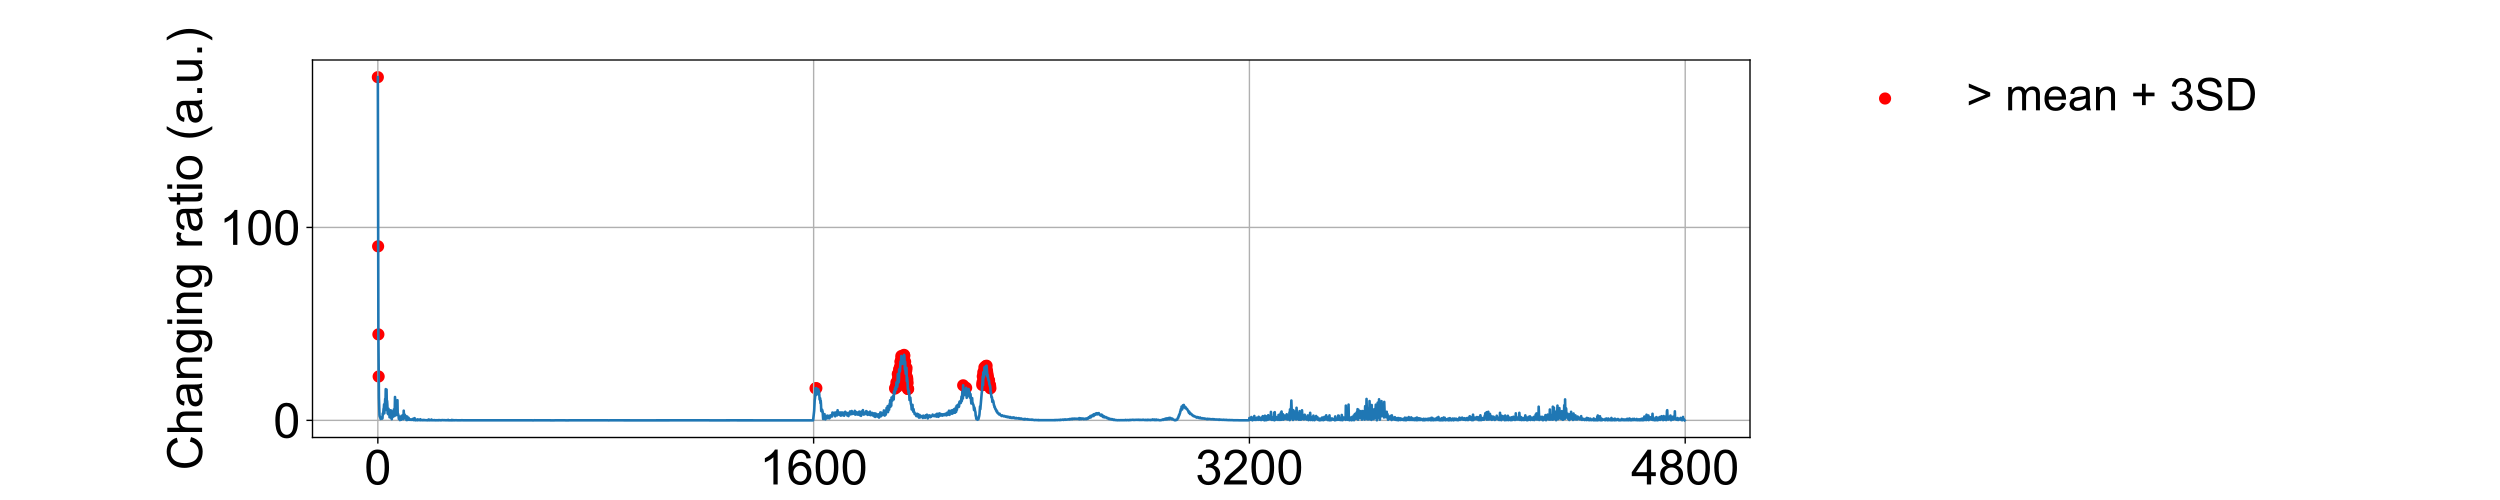 <?xml version="1.0" encoding="utf-8" standalone="no"?>
<!DOCTYPE svg PUBLIC "-//W3C//DTD SVG 1.1//EN"
  "http://www.w3.org/Graphics/SVG/1.1/DTD/svg11.dtd">
<!-- Created with matplotlib (https://matplotlib.org/) -->
<svg height="288pt" version="1.1" viewBox="0 0 1440 288" width="1440pt" xmlns="http://www.w3.org/2000/svg" xmlns:xlink="http://www.w3.org/1999/xlink">
 <defs>
  <style type="text/css">
*{stroke-linecap:butt;stroke-linejoin:round;}
  </style>
 </defs>
 <g id="figure_1">
  <g id="patch_1">
   <path d="M 0 288 
L 1440 288 
L 1440 0 
L 0 0 
z
" style="fill:#ffffff;"/>
  </g>
  <g id="axes_1">
   <g id="patch_2">
    <path d="M 180 252 
L 1008 252 
L 1008 34.56 
L 180 34.56 
z
" style="fill:#ffffff;"/>
   </g>
   <g id="PathCollection_1">
    <defs>
     <path d="M 0 3 
C 0.796 3 1.559 2.684 2.121 2.121 
C 2.684 1.559 3 0.796 3 0 
C 3 -0.796 2.684 -1.559 2.121 -2.121 
C 1.559 -2.684 0.796 -3 0 -3 
C -0.796 -3 -1.559 -2.684 -2.121 -2.121 
C -2.684 -1.559 -3 -0.796 -3 0 
C -3 0.796 -2.684 1.559 -2.121 2.121 
C -1.559 2.684 -0.796 3 0 3 
z
" id="m6fa205bb98" style="stroke:#ff0000;"/>
    </defs>
    <g clip-path="url(#p60852512e1)">
     <use style="fill:#ff0000;stroke:#ff0000;" x="217.636" xlink:href="#m6fa205bb98" y="44.444"/>
     <use style="fill:#ff0000;stroke:#ff0000;" x="217.793" xlink:href="#m6fa205bb98" y="141.875"/>
     <use style="fill:#ff0000;stroke:#ff0000;" x="217.95" xlink:href="#m6fa205bb98" y="192.605"/>
     <use style="fill:#ff0000;stroke:#ff0000;" x="218.107" xlink:href="#m6fa205bb98" y="216.863"/>
     <use style="fill:#ff0000;stroke:#ff0000;" x="469.748" xlink:href="#m6fa205bb98" y="223.672"/>
     <use style="fill:#ff0000;stroke:#ff0000;" x="470.219" xlink:href="#m6fa205bb98" y="223.58"/>
     <use style="fill:#ff0000;stroke:#ff0000;" x="515.558" xlink:href="#m6fa205bb98" y="223.793"/>
     <use style="fill:#ff0000;stroke:#ff0000;" x="515.872" xlink:href="#m6fa205bb98" y="222.988"/>
     <use style="fill:#ff0000;stroke:#ff0000;" x="516.343" xlink:href="#m6fa205bb98" y="220.281"/>
     <use style="fill:#ff0000;stroke:#ff0000;" x="516.5" xlink:href="#m6fa205bb98" y="221.905"/>
     <use style="fill:#ff0000;stroke:#ff0000;" x="516.656" xlink:href="#m6fa205bb98" y="222.021"/>
     <use style="fill:#ff0000;stroke:#ff0000;" x="516.813" xlink:href="#m6fa205bb98" y="222.766"/>
     <use style="fill:#ff0000;stroke:#ff0000;" x="516.97" xlink:href="#m6fa205bb98" y="220.97"/>
     <use style="fill:#ff0000;stroke:#ff0000;" x="517.127" xlink:href="#m6fa205bb98" y="215.471"/>
     <use style="fill:#ff0000;stroke:#ff0000;" x="517.284" xlink:href="#m6fa205bb98" y="217.976"/>
     <use style="fill:#ff0000;stroke:#ff0000;" x="517.441" xlink:href="#m6fa205bb98" y="215.308"/>
     <use style="fill:#ff0000;stroke:#ff0000;" x="517.598" xlink:href="#m6fa205bb98" y="220.183"/>
     <use style="fill:#ff0000;stroke:#ff0000;" x="517.755" xlink:href="#m6fa205bb98" y="219.171"/>
     <use style="fill:#ff0000;stroke:#ff0000;" x="517.911" xlink:href="#m6fa205bb98" y="212.739"/>
     <use style="fill:#ff0000;stroke:#ff0000;" x="518.068" xlink:href="#m6fa205bb98" y="214.35"/>
     <use style="fill:#ff0000;stroke:#ff0000;" x="518.225" xlink:href="#m6fa205bb98" y="212.325"/>
     <use style="fill:#ff0000;stroke:#ff0000;" x="518.382" xlink:href="#m6fa205bb98" y="213.819"/>
     <use style="fill:#ff0000;stroke:#ff0000;" x="518.539" xlink:href="#m6fa205bb98" y="210.869"/>
     <use style="fill:#ff0000;stroke:#ff0000;" x="518.696" xlink:href="#m6fa205bb98" y="208.255"/>
     <use style="fill:#ff0000;stroke:#ff0000;" x="518.853" xlink:href="#m6fa205bb98" y="208.284"/>
     <use style="fill:#ff0000;stroke:#ff0000;" x="519.01" xlink:href="#m6fa205bb98" y="208.453"/>
     <use style="fill:#ff0000;stroke:#ff0000;" x="519.167" xlink:href="#m6fa205bb98" y="205.065"/>
     <use style="fill:#ff0000;stroke:#ff0000;" x="519.323" xlink:href="#m6fa205bb98" y="206.132"/>
     <use style="fill:#ff0000;stroke:#ff0000;" x="519.48" xlink:href="#m6fa205bb98" y="209.618"/>
     <use style="fill:#ff0000;stroke:#ff0000;" x="519.637" xlink:href="#m6fa205bb98" y="206.252"/>
     <use style="fill:#ff0000;stroke:#ff0000;" x="519.794" xlink:href="#m6fa205bb98" y="208.421"/>
     <use style="fill:#ff0000;stroke:#ff0000;" x="519.951" xlink:href="#m6fa205bb98" y="209.519"/>
     <use style="fill:#ff0000;stroke:#ff0000;" x="520.108" xlink:href="#m6fa205bb98" y="205.745"/>
     <use style="fill:#ff0000;stroke:#ff0000;" x="520.265" xlink:href="#m6fa205bb98" y="207.333"/>
     <use style="fill:#ff0000;stroke:#ff0000;" x="520.422" xlink:href="#m6fa205bb98" y="208.299"/>
     <use style="fill:#ff0000;stroke:#ff0000;" x="520.578" xlink:href="#m6fa205bb98" y="208.303"/>
     <use style="fill:#ff0000;stroke:#ff0000;" x="520.735" xlink:href="#m6fa205bb98" y="204.412"/>
     <use style="fill:#ff0000;stroke:#ff0000;" x="520.892" xlink:href="#m6fa205bb98" y="204.95"/>
     <use style="fill:#ff0000;stroke:#ff0000;" x="521.049" xlink:href="#m6fa205bb98" y="209.729"/>
     <use style="fill:#ff0000;stroke:#ff0000;" x="521.206" xlink:href="#m6fa205bb98" y="212.783"/>
     <use style="fill:#ff0000;stroke:#ff0000;" x="521.363" xlink:href="#m6fa205bb98" y="208.405"/>
     <use style="fill:#ff0000;stroke:#ff0000;" x="521.52" xlink:href="#m6fa205bb98" y="212.009"/>
     <use style="fill:#ff0000;stroke:#ff0000;" x="521.677" xlink:href="#m6fa205bb98" y="215.244"/>
     <use style="fill:#ff0000;stroke:#ff0000;" x="521.834" xlink:href="#m6fa205bb98" y="214.017"/>
     <use style="fill:#ff0000;stroke:#ff0000;" x="521.99" xlink:href="#m6fa205bb98" y="213.399"/>
     <use style="fill:#ff0000;stroke:#ff0000;" x="522.147" xlink:href="#m6fa205bb98" y="211.925"/>
     <use style="fill:#ff0000;stroke:#ff0000;" x="522.304" xlink:href="#m6fa205bb98" y="219.541"/>
     <use style="fill:#ff0000;stroke:#ff0000;" x="522.461" xlink:href="#m6fa205bb98" y="217.362"/>
     <use style="fill:#ff0000;stroke:#ff0000;" x="522.618" xlink:href="#m6fa205bb98" y="218.533"/>
     <use style="fill:#ff0000;stroke:#ff0000;" x="522.775" xlink:href="#m6fa205bb98" y="220.539"/>
     <use style="fill:#ff0000;stroke:#ff0000;" x="522.932" xlink:href="#m6fa205bb98" y="224.023"/>
     <use style="fill:#ff0000;stroke:#ff0000;" x="523.089" xlink:href="#m6fa205bb98" y="224.045"/>
     <use style="fill:#ff0000;stroke:#ff0000;" x="554.779" xlink:href="#m6fa205bb98" y="221.938"/>
     <use style="fill:#ff0000;stroke:#ff0000;" x="556.505" xlink:href="#m6fa205bb98" y="223.402"/>
     <use style="fill:#ff0000;stroke:#ff0000;" x="565.761" xlink:href="#m6fa205bb98" y="221.73"/>
     <use style="fill:#ff0000;stroke:#ff0000;" x="565.918" xlink:href="#m6fa205bb98" y="220.21"/>
     <use style="fill:#ff0000;stroke:#ff0000;" x="566.075" xlink:href="#m6fa205bb98" y="216.784"/>
     <use style="fill:#ff0000;stroke:#ff0000;" x="566.232" xlink:href="#m6fa205bb98" y="221.801"/>
     <use style="fill:#ff0000;stroke:#ff0000;" x="566.388" xlink:href="#m6fa205bb98" y="214.421"/>
     <use style="fill:#ff0000;stroke:#ff0000;" x="566.545" xlink:href="#m6fa205bb98" y="217.602"/>
     <use style="fill:#ff0000;stroke:#ff0000;" x="566.702" xlink:href="#m6fa205bb98" y="216.508"/>
     <use style="fill:#ff0000;stroke:#ff0000;" x="566.859" xlink:href="#m6fa205bb98" y="216.614"/>
     <use style="fill:#ff0000;stroke:#ff0000;" x="567.016" xlink:href="#m6fa205bb98" y="211.62"/>
     <use style="fill:#ff0000;stroke:#ff0000;" x="567.173" xlink:href="#m6fa205bb98" y="215.485"/>
     <use style="fill:#ff0000;stroke:#ff0000;" x="567.33" xlink:href="#m6fa205bb98" y="213.781"/>
     <use style="fill:#ff0000;stroke:#ff0000;" x="567.487" xlink:href="#m6fa205bb98" y="215.516"/>
     <use style="fill:#ff0000;stroke:#ff0000;" x="567.644" xlink:href="#m6fa205bb98" y="213.82"/>
     <use style="fill:#ff0000;stroke:#ff0000;" x="567.8" xlink:href="#m6fa205bb98" y="210.9"/>
     <use style="fill:#ff0000;stroke:#ff0000;" x="567.957" xlink:href="#m6fa205bb98" y="214.349"/>
     <use style="fill:#ff0000;stroke:#ff0000;" x="568.114" xlink:href="#m6fa205bb98" y="213.967"/>
     <use style="fill:#ff0000;stroke:#ff0000;" x="568.271" xlink:href="#m6fa205bb98" y="210.658"/>
     <use style="fill:#ff0000;stroke:#ff0000;" x="568.428" xlink:href="#m6fa205bb98" y="213.223"/>
     <use style="fill:#ff0000;stroke:#ff0000;" x="568.585" xlink:href="#m6fa205bb98" y="214.181"/>
     <use style="fill:#ff0000;stroke:#ff0000;" x="568.742" xlink:href="#m6fa205bb98" y="216.961"/>
     <use style="fill:#ff0000;stroke:#ff0000;" x="568.899" xlink:href="#m6fa205bb98" y="215.935"/>
     <use style="fill:#ff0000;stroke:#ff0000;" x="569.056" xlink:href="#m6fa205bb98" y="217.701"/>
     <use style="fill:#ff0000;stroke:#ff0000;" x="569.212" xlink:href="#m6fa205bb98" y="218.372"/>
     <use style="fill:#ff0000;stroke:#ff0000;" x="569.369" xlink:href="#m6fa205bb98" y="218.919"/>
     <use style="fill:#ff0000;stroke:#ff0000;" x="569.526" xlink:href="#m6fa205bb98" y="219.408"/>
     <use style="fill:#ff0000;stroke:#ff0000;" x="569.683" xlink:href="#m6fa205bb98" y="219.112"/>
     <use style="fill:#ff0000;stroke:#ff0000;" x="569.84" xlink:href="#m6fa205bb98" y="221.356"/>
     <use style="fill:#ff0000;stroke:#ff0000;" x="569.997" xlink:href="#m6fa205bb98" y="221.288"/>
     <use style="fill:#ff0000;stroke:#ff0000;" x="570.154" xlink:href="#m6fa205bb98" y="222.469"/>
     <use style="fill:#ff0000;stroke:#ff0000;" x="570.311" xlink:href="#m6fa205bb98" y="222.256"/>
     <use style="fill:#ff0000;stroke:#ff0000;" x="570.467" xlink:href="#m6fa205bb98" y="223.663"/>
    </g>
   </g>
   <g id="matplotlib.axis_1">
    <g id="xtick_1">
     <g id="line2d_1">
      <path clip-path="url(#p60852512e1)" d="M 217.636 252 
L 217.636 34.56 
" style="fill:none;stroke:#b0b0b0;stroke-linecap:square;stroke-width:0.8;"/>
     </g>
     <g id="line2d_2">
      <defs>
       <path d="M 0 0 
L 0 3.5 
" id="m718e835ddb" style="stroke:#000000;stroke-width:0.8;"/>
      </defs>
      <g>
       <use style="stroke:#000000;stroke-width:0.8;" x="217.636" xlink:href="#m718e835ddb" y="252"/>
      </g>
     </g>
     <g id="text_1">
      <!-- 0 -->
      <defs>
       <path d="M 4.156 35.297 
Q 4.156 48 6.766 55.734 
Q 9.375 63.484 14.516 67.672 
Q 19.672 71.875 27.484 71.875 
Q 33.25 71.875 37.594 69.547 
Q 41.938 67.234 44.766 62.859 
Q 47.609 58.5 49.219 52.219 
Q 50.828 45.953 50.828 35.297 
Q 50.828 22.703 48.234 14.969 
Q 45.656 7.234 40.5 3 
Q 35.359 -1.219 27.484 -1.219 
Q 17.141 -1.219 11.234 6.203 
Q 4.156 15.141 4.156 35.297 
z
M 13.188 35.297 
Q 13.188 17.672 17.312 11.828 
Q 21.438 6 27.484 6 
Q 33.547 6 37.672 11.859 
Q 41.797 17.719 41.797 35.297 
Q 41.797 52.984 37.672 58.781 
Q 33.547 64.594 27.391 64.594 
Q 21.344 64.594 17.719 59.469 
Q 13.188 52.938 13.188 35.297 
z
" id="ArialMT-48"/>
      </defs>
      <g transform="translate(209.851 279.042)scale(0.28 -0.28)">
       <use xlink:href="#ArialMT-48"/>
      </g>
     </g>
    </g>
    <g id="xtick_2">
     <g id="line2d_3">
      <path clip-path="url(#p60852512e1)" d="M 468.65 252 
L 468.65 34.56 
" style="fill:none;stroke:#b0b0b0;stroke-linecap:square;stroke-width:0.8;"/>
     </g>
     <g id="line2d_4">
      <g>
       <use style="stroke:#000000;stroke-width:0.8;" x="468.65" xlink:href="#m718e835ddb" y="252"/>
      </g>
     </g>
     <g id="text_2">
      <!-- 1600 -->
      <defs>
       <path d="M 37.25 0 
L 28.469 0 
L 28.469 56 
Q 25.297 52.984 20.141 49.953 
Q 14.984 46.922 10.891 45.406 
L 10.891 53.906 
Q 18.266 57.375 23.781 62.297 
Q 29.297 67.234 31.594 71.875 
L 37.25 71.875 
z
" id="ArialMT-49"/>
       <path d="M 49.75 54.047 
L 41.016 53.375 
Q 39.844 58.547 37.703 60.891 
Q 34.125 64.656 28.906 64.656 
Q 24.703 64.656 21.531 62.312 
Q 17.391 59.281 14.984 53.469 
Q 12.594 47.656 12.5 36.922 
Q 15.672 41.75 20.266 44.094 
Q 24.859 46.438 29.891 46.438 
Q 38.672 46.438 44.844 39.969 
Q 51.031 33.5 51.031 23.25 
Q 51.031 16.5 48.125 10.719 
Q 45.219 4.938 40.141 1.859 
Q 35.062 -1.219 28.609 -1.219 
Q 17.625 -1.219 10.688 6.859 
Q 3.766 14.938 3.766 33.5 
Q 3.766 54.25 11.422 63.672 
Q 18.109 71.875 29.438 71.875 
Q 37.891 71.875 43.281 67.141 
Q 48.688 62.406 49.75 54.047 
z
M 13.875 23.188 
Q 13.875 18.656 15.797 14.5 
Q 17.719 10.359 21.188 8.172 
Q 24.656 6 28.469 6 
Q 34.031 6 38.031 10.484 
Q 42.047 14.984 42.047 22.703 
Q 42.047 30.125 38.078 34.391 
Q 34.125 38.672 28.125 38.672 
Q 22.172 38.672 18.016 34.391 
Q 13.875 30.125 13.875 23.188 
z
" id="ArialMT-54"/>
      </defs>
      <g transform="translate(437.509 279.042)scale(0.28 -0.28)">
       <use xlink:href="#ArialMT-49"/>
       <use x="55.615" xlink:href="#ArialMT-54"/>
       <use x="111.23" xlink:href="#ArialMT-48"/>
       <use x="166.846" xlink:href="#ArialMT-48"/>
      </g>
     </g>
    </g>
    <g id="xtick_3">
     <g id="line2d_5">
      <path clip-path="url(#p60852512e1)" d="M 719.664 252 
L 719.664 34.56 
" style="fill:none;stroke:#b0b0b0;stroke-linecap:square;stroke-width:0.8;"/>
     </g>
     <g id="line2d_6">
      <g>
       <use style="stroke:#000000;stroke-width:0.8;" x="719.664" xlink:href="#m718e835ddb" y="252"/>
      </g>
     </g>
     <g id="text_3">
      <!-- 3200 -->
      <defs>
       <path d="M 4.203 18.891 
L 12.984 20.062 
Q 14.5 12.594 18.141 9.297 
Q 21.781 6 27 6 
Q 33.203 6 37.469 10.297 
Q 41.75 14.594 41.75 20.953 
Q 41.75 27 37.797 30.922 
Q 33.844 34.859 27.734 34.859 
Q 25.25 34.859 21.531 33.891 
L 22.516 41.609 
Q 23.391 41.5 23.922 41.5 
Q 29.547 41.5 34.031 44.422 
Q 38.531 47.359 38.531 53.469 
Q 38.531 58.297 35.25 61.469 
Q 31.984 64.656 26.812 64.656 
Q 21.688 64.656 18.266 61.422 
Q 14.844 58.203 13.875 51.766 
L 5.078 53.328 
Q 6.688 62.156 12.391 67.016 
Q 18.109 71.875 26.609 71.875 
Q 32.469 71.875 37.391 69.359 
Q 42.328 66.844 44.938 62.5 
Q 47.562 58.156 47.562 53.266 
Q 47.562 48.641 45.062 44.828 
Q 42.578 41.016 37.703 38.766 
Q 44.047 37.312 47.562 32.688 
Q 51.078 28.078 51.078 21.141 
Q 51.078 11.766 44.234 5.25 
Q 37.406 -1.266 26.953 -1.266 
Q 17.531 -1.266 11.297 4.344 
Q 5.078 9.969 4.203 18.891 
z
" id="ArialMT-51"/>
       <path d="M 50.344 8.453 
L 50.344 0 
L 3.031 0 
Q 2.938 3.172 4.047 6.109 
Q 5.859 10.938 9.828 15.625 
Q 13.812 20.312 21.344 26.469 
Q 33.016 36.031 37.109 41.625 
Q 41.219 47.219 41.219 52.203 
Q 41.219 57.422 37.469 61 
Q 33.734 64.594 27.734 64.594 
Q 21.391 64.594 17.578 60.781 
Q 13.766 56.984 13.719 50.25 
L 4.688 51.172 
Q 5.609 61.281 11.656 66.578 
Q 17.719 71.875 27.938 71.875 
Q 38.234 71.875 44.234 66.156 
Q 50.25 60.453 50.25 52 
Q 50.25 47.703 48.484 43.547 
Q 46.734 39.406 42.656 34.812 
Q 38.578 30.219 29.109 22.219 
Q 21.188 15.578 18.938 13.203 
Q 16.703 10.844 15.234 8.453 
z
" id="ArialMT-50"/>
      </defs>
      <g transform="translate(688.522 279.042)scale(0.28 -0.28)">
       <use xlink:href="#ArialMT-51"/>
       <use x="55.615" xlink:href="#ArialMT-50"/>
       <use x="111.23" xlink:href="#ArialMT-48"/>
       <use x="166.846" xlink:href="#ArialMT-48"/>
      </g>
     </g>
    </g>
    <g id="xtick_4">
     <g id="line2d_7">
      <path clip-path="url(#p60852512e1)" d="M 970.677 252 
L 970.677 34.56 
" style="fill:none;stroke:#b0b0b0;stroke-linecap:square;stroke-width:0.8;"/>
     </g>
     <g id="line2d_8">
      <g>
       <use style="stroke:#000000;stroke-width:0.8;" x="970.677" xlink:href="#m718e835ddb" y="252"/>
      </g>
     </g>
     <g id="text_4">
      <!-- 4800 -->
      <defs>
       <path d="M 32.328 0 
L 32.328 17.141 
L 1.266 17.141 
L 1.266 25.203 
L 33.938 71.578 
L 41.109 71.578 
L 41.109 25.203 
L 50.781 25.203 
L 50.781 17.141 
L 41.109 17.141 
L 41.109 0 
z
M 32.328 25.203 
L 32.328 57.469 
L 9.906 25.203 
z
" id="ArialMT-52"/>
       <path d="M 17.672 38.812 
Q 12.203 40.828 9.562 44.531 
Q 6.938 48.25 6.938 53.422 
Q 6.938 61.234 12.547 66.547 
Q 18.172 71.875 27.484 71.875 
Q 36.859 71.875 42.578 66.422 
Q 48.297 60.984 48.297 53.172 
Q 48.297 48.188 45.672 44.5 
Q 43.062 40.828 37.75 38.812 
Q 44.344 36.672 47.781 31.875 
Q 51.219 27.094 51.219 20.453 
Q 51.219 11.281 44.719 5.031 
Q 38.234 -1.219 27.641 -1.219 
Q 17.047 -1.219 10.547 5.047 
Q 4.047 11.328 4.047 20.703 
Q 4.047 27.688 7.594 32.391 
Q 11.141 37.109 17.672 38.812 
z
M 15.922 53.719 
Q 15.922 48.641 19.188 45.406 
Q 22.469 42.188 27.688 42.188 
Q 32.766 42.188 36.016 45.375 
Q 39.266 48.578 39.266 53.219 
Q 39.266 58.062 35.906 61.359 
Q 32.562 64.656 27.594 64.656 
Q 22.562 64.656 19.234 61.422 
Q 15.922 58.203 15.922 53.719 
z
M 13.094 20.656 
Q 13.094 16.891 14.875 13.375 
Q 16.656 9.859 20.172 7.922 
Q 23.688 6 27.734 6 
Q 34.031 6 38.125 10.047 
Q 42.234 14.109 42.234 20.359 
Q 42.234 26.703 38.016 30.859 
Q 33.797 35.016 27.438 35.016 
Q 21.234 35.016 17.156 30.906 
Q 13.094 26.812 13.094 20.656 
z
" id="ArialMT-56"/>
      </defs>
      <g transform="translate(939.536 279.042)scale(0.28 -0.28)">
       <use xlink:href="#ArialMT-52"/>
       <use x="55.615" xlink:href="#ArialMT-56"/>
       <use x="111.23" xlink:href="#ArialMT-48"/>
       <use x="166.846" xlink:href="#ArialMT-48"/>
      </g>
     </g>
    </g>
    <g id="text_5">
     <!-- # sample -->
     <defs>
      <path d="M 5.031 -1.219 
L 9.281 19.578 
L 1.031 19.578 
L 1.031 26.859 
L 10.75 26.859 
L 14.359 44.578 
L 1.031 44.578 
L 1.031 51.859 
L 15.828 51.859 
L 20.062 72.797 
L 27.391 72.797 
L 23.141 51.859 
L 38.531 51.859 
L 42.781 72.797 
L 50.141 72.797 
L 45.906 51.859 
L 54.344 51.859 
L 54.344 44.578 
L 44.438 44.578 
L 40.766 26.859 
L 54.344 26.859 
L 54.344 19.578 
L 39.312 19.578 
L 35.062 -1.219 
L 27.734 -1.219 
L 31.938 19.578 
L 16.609 19.578 
L 12.359 -1.219 
z
M 18.062 26.859 
L 33.406 26.859 
L 37.062 44.578 
L 21.688 44.578 
z
" id="ArialMT-35"/>
      <path id="ArialMT-32"/>
      <path d="M 3.078 15.484 
L 11.766 16.844 
Q 12.5 11.625 15.844 8.844 
Q 19.188 6.062 25.203 6.062 
Q 31.25 6.062 34.172 8.516 
Q 37.109 10.984 37.109 14.312 
Q 37.109 17.281 34.516 19 
Q 32.719 20.172 25.531 21.969 
Q 15.875 24.422 12.141 26.203 
Q 8.406 27.984 6.469 31.125 
Q 4.547 34.281 4.547 38.094 
Q 4.547 41.547 6.125 44.5 
Q 7.719 47.469 10.453 49.422 
Q 12.5 50.922 16.031 51.969 
Q 19.578 53.031 23.641 53.031 
Q 29.734 53.031 34.344 51.266 
Q 38.969 49.516 41.156 46.5 
Q 43.359 43.5 44.188 38.484 
L 35.594 37.312 
Q 35.016 41.312 32.203 43.547 
Q 29.391 45.797 24.266 45.797 
Q 18.219 45.797 15.625 43.797 
Q 13.031 41.797 13.031 39.109 
Q 13.031 37.406 14.109 36.031 
Q 15.188 34.625 17.484 33.688 
Q 18.797 33.203 25.25 31.453 
Q 34.578 28.953 38.25 27.359 
Q 41.938 25.781 44.031 22.75 
Q 46.141 19.734 46.141 15.234 
Q 46.141 10.844 43.578 6.953 
Q 41.016 3.078 36.172 0.953 
Q 31.344 -1.172 25.25 -1.172 
Q 15.141 -1.172 9.844 3.031 
Q 4.547 7.234 3.078 15.484 
z
" id="ArialMT-115"/>
      <path d="M 40.438 6.391 
Q 35.547 2.25 31.031 0.531 
Q 26.516 -1.172 21.344 -1.172 
Q 12.797 -1.172 8.203 3 
Q 3.609 7.172 3.609 13.672 
Q 3.609 17.484 5.344 20.625 
Q 7.078 23.781 9.891 25.688 
Q 12.703 27.594 16.219 28.562 
Q 18.797 29.25 24.031 29.891 
Q 34.672 31.156 39.703 32.906 
Q 39.75 34.719 39.75 35.203 
Q 39.75 40.578 37.25 42.781 
Q 33.891 45.75 27.25 45.75 
Q 21.047 45.75 18.094 43.578 
Q 15.141 41.406 13.719 35.891 
L 5.125 37.062 
Q 6.297 42.578 8.984 45.969 
Q 11.672 49.359 16.75 51.188 
Q 21.828 53.031 28.516 53.031 
Q 35.156 53.031 39.297 51.469 
Q 43.453 49.906 45.406 47.531 
Q 47.359 45.172 48.141 41.547 
Q 48.578 39.312 48.578 33.453 
L 48.578 21.734 
Q 48.578 9.469 49.141 6.219 
Q 49.703 2.984 51.375 0 
L 42.188 0 
Q 40.828 2.734 40.438 6.391 
z
M 39.703 26.031 
Q 34.906 24.078 25.344 22.703 
Q 19.922 21.922 17.672 20.938 
Q 15.438 19.969 14.203 18.094 
Q 12.984 16.219 12.984 13.922 
Q 12.984 10.406 15.641 8.062 
Q 18.312 5.719 23.438 5.719 
Q 28.516 5.719 32.469 7.938 
Q 36.422 10.156 38.281 14.016 
Q 39.703 17 39.703 22.797 
z
" id="ArialMT-97"/>
      <path d="M 6.594 0 
L 6.594 51.859 
L 14.453 51.859 
L 14.453 44.578 
Q 16.891 48.391 20.938 50.703 
Q 25 53.031 30.172 53.031 
Q 35.938 53.031 39.625 50.641 
Q 43.312 48.25 44.828 43.953 
Q 50.984 53.031 60.844 53.031 
Q 68.562 53.031 72.703 48.75 
Q 76.859 44.484 76.859 35.594 
L 76.859 0 
L 68.109 0 
L 68.109 32.672 
Q 68.109 37.938 67.25 40.25 
Q 66.406 42.578 64.156 43.984 
Q 61.922 45.406 58.891 45.406 
Q 53.422 45.406 49.797 41.766 
Q 46.188 38.141 46.188 30.125 
L 46.188 0 
L 37.406 0 
L 37.406 33.688 
Q 37.406 39.547 35.25 42.469 
Q 33.109 45.406 28.219 45.406 
Q 24.516 45.406 21.359 43.453 
Q 18.219 41.5 16.797 37.734 
Q 15.375 33.984 15.375 26.906 
L 15.375 0 
z
" id="ArialMT-109"/>
      <path d="M 6.594 -19.875 
L 6.594 51.859 
L 14.594 51.859 
L 14.594 45.125 
Q 17.438 49.078 21 51.047 
Q 24.562 53.031 29.641 53.031 
Q 36.281 53.031 41.359 49.609 
Q 46.438 46.188 49.016 39.953 
Q 51.609 33.734 51.609 26.312 
Q 51.609 18.359 48.75 11.984 
Q 45.906 5.609 40.453 2.219 
Q 35.016 -1.172 29 -1.172 
Q 24.609 -1.172 21.109 0.688 
Q 17.625 2.547 15.375 5.375 
L 15.375 -19.875 
z
M 14.547 25.641 
Q 14.547 15.625 18.594 10.844 
Q 22.656 6.062 28.422 6.062 
Q 34.281 6.062 38.453 11.016 
Q 42.625 15.969 42.625 26.375 
Q 42.625 36.281 38.547 41.203 
Q 34.469 46.141 28.812 46.141 
Q 23.188 46.141 18.859 40.891 
Q 14.547 35.641 14.547 25.641 
z
" id="ArialMT-112"/>
      <path d="M 6.391 0 
L 6.391 71.578 
L 15.188 71.578 
L 15.188 0 
z
" id="ArialMT-108"/>
      <path d="M 42.094 16.703 
L 51.172 15.578 
Q 49.031 7.625 43.219 3.219 
Q 37.406 -1.172 28.375 -1.172 
Q 17 -1.172 10.328 5.828 
Q 3.656 12.844 3.656 25.484 
Q 3.656 38.578 10.391 45.797 
Q 17.141 53.031 27.875 53.031 
Q 38.281 53.031 44.875 45.953 
Q 51.469 38.875 51.469 26.031 
Q 51.469 25.25 51.422 23.688 
L 12.75 23.688 
Q 13.234 15.141 17.578 10.594 
Q 21.922 6.062 28.422 6.062 
Q 33.25 6.062 36.672 8.594 
Q 40.094 11.141 42.094 16.703 
z
M 13.234 30.906 
L 42.188 30.906 
Q 41.609 37.453 38.875 40.719 
Q 34.672 45.797 27.984 45.797 
Q 21.922 45.797 17.797 41.75 
Q 13.672 37.703 13.234 30.906 
z
" id="ArialMT-101"/>
     </defs>
     <g transform="translate(537.197 308.99)scale(0.28 -0.28)">
      <use xlink:href="#ArialMT-35"/>
      <use x="55.615" xlink:href="#ArialMT-32"/>
      <use x="83.398" xlink:href="#ArialMT-115"/>
      <use x="133.398" xlink:href="#ArialMT-97"/>
      <use x="189.014" xlink:href="#ArialMT-109"/>
      <use x="272.314" xlink:href="#ArialMT-112"/>
      <use x="327.93" xlink:href="#ArialMT-108"/>
      <use x="350.146" xlink:href="#ArialMT-101"/>
     </g>
    </g>
   </g>
   <g id="matplotlib.axis_2">
    <g id="ytick_1">
     <g id="line2d_9">
      <path clip-path="url(#p60852512e1)" d="M 180 242.116 
L 1008 242.116 
" style="fill:none;stroke:#b0b0b0;stroke-linecap:square;stroke-width:0.8;"/>
     </g>
     <g id="line2d_10">
      <defs>
       <path d="M 0 0 
L -3.5 0 
" id="m112e7100d7" style="stroke:#000000;stroke-width:0.8;"/>
      </defs>
      <g>
       <use style="stroke:#000000;stroke-width:0.8;" x="180" xlink:href="#m112e7100d7" y="242.116"/>
      </g>
     </g>
     <g id="text_6">
      <!-- 0 -->
      <g transform="translate(157.429 252.137)scale(0.28 -0.28)">
       <use xlink:href="#ArialMT-48"/>
      </g>
     </g>
    </g>
    <g id="ytick_2">
     <g id="line2d_11">
      <path clip-path="url(#p60852512e1)" d="M 180 131.015 
L 1008 131.015 
" style="fill:none;stroke:#b0b0b0;stroke-linecap:square;stroke-width:0.8;"/>
     </g>
     <g id="line2d_12">
      <g>
       <use style="stroke:#000000;stroke-width:0.8;" x="180" xlink:href="#m112e7100d7" y="131.015"/>
      </g>
     </g>
     <g id="text_7">
      <!-- 100 -->
      <g transform="translate(126.288 141.036)scale(0.28 -0.28)">
       <use xlink:href="#ArialMT-49"/>
       <use x="55.615" xlink:href="#ArialMT-48"/>
       <use x="111.23" xlink:href="#ArialMT-48"/>
      </g>
     </g>
    </g>
    <g id="text_8">
     <!-- Changing ratio (a.u.) -->
     <defs>
      <path d="M 58.797 25.094 
L 68.266 22.703 
Q 65.281 11.031 57.547 4.906 
Q 49.812 -1.219 38.625 -1.219 
Q 27.047 -1.219 19.797 3.484 
Q 12.547 8.203 8.766 17.141 
Q 4.984 26.078 4.984 36.328 
Q 4.984 47.516 9.25 55.828 
Q 13.531 64.156 21.406 68.469 
Q 29.297 72.797 38.766 72.797 
Q 49.516 72.797 56.828 67.328 
Q 64.156 61.859 67.047 51.953 
L 57.719 49.75 
Q 55.219 57.562 50.484 61.125 
Q 45.75 64.703 38.578 64.703 
Q 30.328 64.703 24.781 60.734 
Q 19.234 56.781 16.984 50.109 
Q 14.75 43.453 14.75 36.375 
Q 14.75 27.25 17.406 20.438 
Q 20.062 13.625 25.672 10.25 
Q 31.297 6.891 37.844 6.891 
Q 45.797 6.891 51.312 11.469 
Q 56.844 16.062 58.797 25.094 
z
" id="ArialMT-67"/>
      <path d="M 6.594 0 
L 6.594 71.578 
L 15.375 71.578 
L 15.375 45.906 
Q 21.531 53.031 30.906 53.031 
Q 36.672 53.031 40.922 50.75 
Q 45.172 48.484 47 44.484 
Q 48.828 40.484 48.828 32.859 
L 48.828 0 
L 40.047 0 
L 40.047 32.859 
Q 40.047 39.453 37.188 42.453 
Q 34.328 45.453 29.109 45.453 
Q 25.203 45.453 21.75 43.422 
Q 18.312 41.406 16.844 37.938 
Q 15.375 34.469 15.375 28.375 
L 15.375 0 
z
" id="ArialMT-104"/>
      <path d="M 6.594 0 
L 6.594 51.859 
L 14.5 51.859 
L 14.5 44.484 
Q 20.219 53.031 31 53.031 
Q 35.688 53.031 39.625 51.344 
Q 43.562 49.656 45.516 46.922 
Q 47.469 44.188 48.25 40.438 
Q 48.734 37.984 48.734 31.891 
L 48.734 0 
L 39.938 0 
L 39.938 31.547 
Q 39.938 36.922 38.906 39.578 
Q 37.891 42.234 35.281 43.812 
Q 32.672 45.406 29.156 45.406 
Q 23.531 45.406 19.453 41.844 
Q 15.375 38.281 15.375 28.328 
L 15.375 0 
z
" id="ArialMT-110"/>
      <path d="M 4.984 -4.297 
L 13.531 -5.562 
Q 14.062 -9.516 16.5 -11.328 
Q 19.781 -13.766 25.438 -13.766 
Q 31.547 -13.766 34.859 -11.328 
Q 38.188 -8.891 39.359 -4.5 
Q 40.047 -1.812 39.984 6.781 
Q 34.234 0 25.641 0 
Q 14.938 0 9.078 7.719 
Q 3.219 15.438 3.219 26.219 
Q 3.219 33.641 5.906 39.906 
Q 8.594 46.188 13.688 49.609 
Q 18.797 53.031 25.688 53.031 
Q 34.859 53.031 40.828 45.609 
L 40.828 51.859 
L 48.922 51.859 
L 48.922 7.031 
Q 48.922 -5.078 46.453 -10.125 
Q 44 -15.188 38.641 -18.109 
Q 33.297 -21.047 25.484 -21.047 
Q 16.219 -21.047 10.5 -16.875 
Q 4.781 -12.703 4.984 -4.297 
z
M 12.25 26.859 
Q 12.25 16.656 16.297 11.969 
Q 20.359 7.281 26.469 7.281 
Q 32.516 7.281 36.609 11.938 
Q 40.719 16.609 40.719 26.562 
Q 40.719 36.078 36.5 40.906 
Q 32.281 45.75 26.312 45.75 
Q 20.453 45.75 16.344 40.984 
Q 12.25 36.234 12.25 26.859 
z
" id="ArialMT-103"/>
      <path d="M 6.641 61.469 
L 6.641 71.578 
L 15.438 71.578 
L 15.438 61.469 
z
M 6.641 0 
L 6.641 51.859 
L 15.438 51.859 
L 15.438 0 
z
" id="ArialMT-105"/>
      <path d="M 6.5 0 
L 6.5 51.859 
L 14.406 51.859 
L 14.406 44 
Q 17.438 49.516 20 51.266 
Q 22.562 53.031 25.641 53.031 
Q 30.078 53.031 34.672 50.203 
L 31.641 42.047 
Q 28.422 43.953 25.203 43.953 
Q 22.312 43.953 20.016 42.219 
Q 17.719 40.484 16.75 37.406 
Q 15.281 32.719 15.281 27.156 
L 15.281 0 
z
" id="ArialMT-114"/>
      <path d="M 25.781 7.859 
L 27.047 0.094 
Q 23.344 -0.688 20.406 -0.688 
Q 15.625 -0.688 12.984 0.828 
Q 10.359 2.344 9.281 4.812 
Q 8.203 7.281 8.203 15.188 
L 8.203 45.016 
L 1.766 45.016 
L 1.766 51.859 
L 8.203 51.859 
L 8.203 64.703 
L 16.938 69.969 
L 16.938 51.859 
L 25.781 51.859 
L 25.781 45.016 
L 16.938 45.016 
L 16.938 14.703 
Q 16.938 10.938 17.406 9.859 
Q 17.875 8.797 18.922 8.156 
Q 19.969 7.516 21.922 7.516 
Q 23.391 7.516 25.781 7.859 
z
" id="ArialMT-116"/>
      <path d="M 3.328 25.922 
Q 3.328 40.328 11.328 47.266 
Q 18.016 53.031 27.641 53.031 
Q 38.328 53.031 45.109 46.016 
Q 51.906 39.016 51.906 26.656 
Q 51.906 16.656 48.906 10.906 
Q 45.906 5.172 40.156 2 
Q 34.422 -1.172 27.641 -1.172 
Q 16.75 -1.172 10.031 5.812 
Q 3.328 12.797 3.328 25.922 
z
M 12.359 25.922 
Q 12.359 15.969 16.703 11.016 
Q 21.047 6.062 27.641 6.062 
Q 34.188 6.062 38.531 11.031 
Q 42.875 16.016 42.875 26.219 
Q 42.875 35.844 38.5 40.797 
Q 34.125 45.75 27.641 45.75 
Q 21.047 45.75 16.703 40.812 
Q 12.359 35.891 12.359 25.922 
z
" id="ArialMT-111"/>
      <path d="M 23.391 -21.047 
Q 16.109 -11.859 11.078 0.438 
Q 6.062 12.75 6.062 25.922 
Q 6.062 37.547 9.812 48.188 
Q 14.203 60.547 23.391 72.797 
L 29.688 72.797 
Q 23.781 62.641 21.875 58.297 
Q 18.891 51.562 17.188 44.234 
Q 15.094 35.109 15.094 25.875 
Q 15.094 2.391 29.688 -21.047 
z
" id="ArialMT-40"/>
      <path d="M 9.078 0 
L 9.078 10.016 
L 19.094 10.016 
L 19.094 0 
z
" id="ArialMT-46"/>
      <path d="M 40.578 0 
L 40.578 7.625 
Q 34.516 -1.172 24.125 -1.172 
Q 19.531 -1.172 15.547 0.578 
Q 11.578 2.344 9.641 5 
Q 7.719 7.672 6.938 11.531 
Q 6.391 14.109 6.391 19.734 
L 6.391 51.859 
L 15.188 51.859 
L 15.188 23.094 
Q 15.188 16.219 15.719 13.812 
Q 16.547 10.359 19.234 8.375 
Q 21.922 6.391 25.875 6.391 
Q 29.828 6.391 33.297 8.422 
Q 36.766 10.453 38.203 13.938 
Q 39.656 17.438 39.656 24.078 
L 39.656 51.859 
L 48.438 51.859 
L 48.438 0 
z
" id="ArialMT-117"/>
      <path d="M 12.359 -21.047 
L 6.062 -21.047 
Q 20.656 2.391 20.656 25.875 
Q 20.656 35.062 18.562 44.094 
Q 16.891 51.422 13.922 58.156 
Q 12.016 62.547 6.062 72.797 
L 12.359 72.797 
Q 21.531 60.547 25.922 48.188 
Q 29.688 37.547 29.688 25.922 
Q 29.688 12.75 24.625 0.438 
Q 19.578 -11.859 12.359 -21.047 
z
" id="ArialMT-41"/>
     </defs>
     <g transform="translate(116.395 270.897)rotate(-90)scale(0.28 -0.28)">
      <use xlink:href="#ArialMT-67"/>
      <use x="72.217" xlink:href="#ArialMT-104"/>
      <use x="127.832" xlink:href="#ArialMT-97"/>
      <use x="183.447" xlink:href="#ArialMT-110"/>
      <use x="239.062" xlink:href="#ArialMT-103"/>
      <use x="294.678" xlink:href="#ArialMT-105"/>
      <use x="316.895" xlink:href="#ArialMT-110"/>
      <use x="372.51" xlink:href="#ArialMT-103"/>
      <use x="428.125" xlink:href="#ArialMT-32"/>
      <use x="455.908" xlink:href="#ArialMT-114"/>
      <use x="489.209" xlink:href="#ArialMT-97"/>
      <use x="544.824" xlink:href="#ArialMT-116"/>
      <use x="572.607" xlink:href="#ArialMT-105"/>
      <use x="594.824" xlink:href="#ArialMT-111"/>
      <use x="650.439" xlink:href="#ArialMT-32"/>
      <use x="678.223" xlink:href="#ArialMT-40"/>
      <use x="711.523" xlink:href="#ArialMT-97"/>
      <use x="767.139" xlink:href="#ArialMT-46"/>
      <use x="794.922" xlink:href="#ArialMT-117"/>
      <use x="850.537" xlink:href="#ArialMT-46"/>
      <use x="878.32" xlink:href="#ArialMT-41"/>
     </g>
    </g>
   </g>
   <g id="line2d_13">
    <path clip-path="url(#p60852512e1)" d="M 217.636 44.444 
L 217.95 192.605 
L 218.264 228.872 
L 218.578 239.05 
L 218.735 240.012 
L 218.891 239.978 
L 219.205 241.276 
L 219.362 241.28 
L 219.519 240.727 
L 219.676 240.82 
L 219.833 241.101 
L 219.99 240.992 
L 220.147 241.141 
L 220.303 240.899 
L 220.46 238.14 
L 220.617 238.797 
L 220.774 237.611 
L 220.931 235.483 
L 221.088 235.12 
L 221.245 232.92 
L 221.402 238.046 
L 221.558 233.62 
L 221.715 232.663 
L 221.872 229.725 
L 222.029 232.107 
L 222.186 224.143 
L 222.343 233.773 
L 222.5 236.145 
L 222.657 224.407 
L 222.814 233.644 
L 222.97 230.93 
L 223.127 233.441 
L 223.284 238.141 
L 223.441 235.933 
L 223.598 238.594 
L 223.755 235.422 
L 223.912 238.018 
L 224.069 238.004 
L 224.225 237.064 
L 224.382 240.364 
L 224.539 237.814 
L 224.696 239.941 
L 224.853 240.194 
L 225.01 236.324 
L 225.167 236.383 
L 225.324 240.837 
L 225.481 238.397 
L 225.637 241.455 
L 225.794 240.282 
L 225.951 237.781 
L 226.108 239.916 
L 226.265 240.145 
L 226.422 237.226 
L 226.579 236.677 
L 226.736 236.789 
L 226.892 235.795 
L 227.206 239.658 
L 227.363 236.052 
L 227.52 228.674 
L 227.677 230.487 
L 227.991 239.195 
L 228.148 232.253 
L 228.461 236.777 
L 228.618 233.519 
L 228.775 238.23 
L 228.932 230.525 
L 229.089 239.031 
L 229.246 238.257 
L 229.403 239.002 
L 229.56 239.162 
L 229.716 241.258 
L 230.03 240.574 
L 230.187 241.052 
L 230.344 241.964 
L 230.501 240.145 
L 230.658 240.891 
L 230.815 240.86 
L 230.971 239.958 
L 231.128 241.77 
L 231.285 239.507 
L 231.442 240.061 
L 231.599 239.531 
L 231.756 241.018 
L 232.07 239.06 
L 232.383 241.439 
L 232.54 236.549 
L 232.697 239.831 
L 232.854 240.07 
L 233.168 238.877 
L 233.325 240.804 
L 233.638 240.982 
L 233.795 239.673 
L 233.952 239.76 
L 234.109 241.943 
L 234.266 241.674 
L 234.423 241.731 
L 234.58 239.955 
L 234.737 241.891 
L 234.894 240.823 
L 235.207 241.22 
L 235.364 240.666 
L 235.678 241.785 
L 236.149 241.758 
L 236.306 241.759 
L 236.619 241.533 
L 236.776 241.869 
L 236.933 241.65 
L 237.09 241.817 
L 237.247 241.682 
L 237.404 241.787 
L 237.561 241.433 
L 237.874 241.254 
L 238.031 241.925 
L 238.345 241.966 
L 238.502 240.991 
L 238.659 241.941 
L 238.816 240.853 
L 238.973 241.938 
L 239.129 241.519 
L 239.286 242.089 
L 239.443 241.771 
L 239.6 241.957 
L 239.757 241.75 
L 239.914 242.011 
L 240.071 241.869 
L 240.384 242.083 
L 240.541 241.549 
L 240.698 241.851 
L 240.855 241.629 
L 241.012 241.903 
L 241.169 241.894 
L 241.326 242.021 
L 241.483 241.91 
L 241.796 241.998 
L 242.11 241.477 
L 242.267 242.059 
L 242.424 241.827 
L 242.581 242.037 
L 242.895 241.916 
L 243.051 241.997 
L 243.208 241.933 
L 243.365 242.058 
L 243.679 241.874 
L 243.836 242 
L 243.993 241.879 
L 244.15 242.064 
L 244.307 241.895 
L 244.62 242.006 
L 246.503 242.093 
L 246.66 241.766 
L 246.817 242.017 
L 246.974 241.607 
L 247.13 242.069 
L 247.444 241.882 
L 247.601 242.103 
L 247.915 241.952 
L 248.229 242.041 
L 248.542 241.638 
L 248.699 242.076 
L 249.954 242.044 
L 250.111 241.945 
L 250.268 242.082 
L 250.425 242.016 
L 250.896 242.109 
L 251.209 242.031 
L 251.366 242.101 
L 251.523 242.021 
L 251.837 242.076 
L 251.994 242.029 
L 252.151 242.108 
L 252.465 241.968 
L 252.621 242.102 
L 253.249 241.968 
L 253.563 242.096 
L 254.19 242.031 
L 254.347 242.08 
L 254.504 241.948 
L 255.602 242.027 
L 257.955 242.053 
L 258.112 241.83 
L 258.269 242.089 
L 260.152 242.114 
L 260.309 241.842 
L 260.466 242.103 
L 260.936 242.075 
L 261.093 242.105 
L 261.25 241.994 
L 261.721 242.08 
L 263.133 242.052 
L 263.289 242.113 
L 263.603 242.075 
L 264.701 242.075 
L 265.329 242.075 
L 265.8 242.073 
L 266.27 242.038 
L 266.741 242.105 
L 267.055 242.091 
L 269.722 242.102 
L 270.663 242.106 
L 271.761 242.107 
L 272.075 242.101 
L 292.784 242.1 
L 294.039 242.112 
L 295.294 242.111 
L 300.628 242.092 
L 301.412 242.107 
L 302.824 242.096 
L 303.765 242.107 
L 304.864 242.104 
L 307.531 242.115 
L 307.688 242.033 
L 308.001 242.109 
L 310.982 242.109 
L 313.963 242.1 
L 315.218 242.109 
L 319.297 242.115 
L 319.924 242.103 
L 324.474 242.105 
L 326.2 242.115 
L 328.71 242.11 
L 337.339 242.112 
L 338.123 242.109 
L 345.34 242.101 
L 346.908 242.102 
L 348.163 242.112 
L 349.262 242.101 
L 350.517 242.115 
L 352.399 242.101 
L 357.89 242.111 
L 367.303 242.113 
L 368.715 242.114 
L 407.936 242.109 
L 409.505 242.116 
L 421.271 242.112 
L 468.336 242.115 
L 468.964 236.613 
L 469.278 230.408 
L 469.434 229.33 
L 469.748 223.672 
L 469.905 227.69 
L 470.062 224.345 
L 470.219 223.58 
L 470.533 226.143 
L 470.69 227.107 
L 470.846 224.169 
L 471.16 226.916 
L 471.317 224.275 
L 471.474 225.259 
L 471.631 225.327 
L 471.788 225.841 
L 472.101 230.124 
L 472.258 229.459 
L 472.415 229.401 
L 472.572 232.205 
L 472.729 230.743 
L 472.886 232.904 
L 473.043 236.747 
L 473.2 235.854 
L 473.357 237.031 
L 473.513 235.978 
L 473.827 237.1 
L 474.141 241.346 
L 474.298 238.896 
L 474.455 239.067 
L 474.612 238.895 
L 474.769 240.36 
L 474.925 238.536 
L 475.082 239.893 
L 475.239 239.639 
L 475.396 241.56 
L 475.71 239.791 
L 475.867 240.163 
L 476.024 240.996 
L 476.18 240.211 
L 476.337 240.897 
L 476.494 239.382 
L 476.808 240.756 
L 476.965 240.873 
L 477.279 239.679 
L 477.436 239.895 
L 477.592 239.465 
L 477.749 240.958 
L 478.063 239.734 
L 478.22 240.371 
L 478.377 239.281 
L 478.534 239.627 
L 478.847 239.055 
L 479.318 239.857 
L 479.475 237.637 
L 479.632 238.859 
L 480.103 238.276 
L 480.259 238.746 
L 480.573 237.692 
L 480.73 237.877 
L 480.887 237.834 
L 481.044 239.795 
L 481.201 237.697 
L 481.358 238.188 
L 481.514 237.975 
L 481.671 238.185 
L 481.828 237.366 
L 481.985 238.04 
L 482.142 239.27 
L 482.299 238.81 
L 482.456 236.294 
L 482.613 237.768 
L 482.77 237.92 
L 482.926 238.712 
L 483.083 237.599 
L 483.24 238.299 
L 483.397 238.318 
L 483.554 238.981 
L 483.868 237.541 
L 484.025 237.951 
L 484.182 239.35 
L 484.338 239.426 
L 484.652 238.374 
L 484.809 238.672 
L 484.966 237.541 
L 485.123 239.136 
L 485.28 238.292 
L 485.437 238.12 
L 485.593 239.068 
L 485.75 239.205 
L 486.064 237.679 
L 486.221 239.463 
L 486.378 237.576 
L 486.692 238.142 
L 486.849 237.181 
L 487.162 238.607 
L 487.319 238.032 
L 487.476 238.187 
L 487.633 237.782 
L 487.79 238.535 
L 487.947 238.586 
L 488.104 239.366 
L 488.417 238.034 
L 488.574 237.92 
L 488.731 239.666 
L 488.888 238.033 
L 489.045 238.136 
L 489.202 237.695 
L 489.516 237.762 
L 489.672 236.96 
L 489.829 238.387 
L 489.986 238.696 
L 490.143 238.465 
L 490.3 237.415 
L 490.457 238.19 
L 490.614 236.751 
L 490.928 238.434 
L 491.241 237.577 
L 491.398 237.981 
L 491.555 238.02 
L 491.712 238.187 
L 491.869 237.738 
L 492.026 238.423 
L 492.183 238.272 
L 492.339 236.648 
L 492.496 238.492 
L 492.653 238.842 
L 492.81 237.762 
L 492.967 238.674 
L 493.124 237.294 
L 493.281 238.672 
L 493.438 237.555 
L 493.595 238.603 
L 493.908 237.834 
L 494.065 238.082 
L 494.222 238.87 
L 494.379 237.49 
L 494.536 237.967 
L 494.693 237.228 
L 494.85 238.6 
L 495.006 237.094 
L 495.163 238.732 
L 495.32 239.192 
L 495.634 237.287 
L 495.948 239.517 
L 496.105 237.927 
L 496.262 237.71 
L 496.418 236.957 
L 496.575 237.812 
L 496.732 237.855 
L 496.889 238.346 
L 497.046 236.229 
L 497.36 238.802 
L 497.517 237.653 
L 497.987 238.7 
L 498.144 237.661 
L 498.301 237.794 
L 498.458 237.775 
L 498.615 237.917 
L 498.772 237.605 
L 498.929 236.799 
L 499.085 237.395 
L 499.242 236.984 
L 499.399 238.593 
L 499.556 237.962 
L 499.713 238.954 
L 499.87 238.931 
L 500.027 237.564 
L 500.184 238.167 
L 500.497 237.553 
L 500.811 238.872 
L 500.968 238.775 
L 501.125 237.104 
L 501.282 239.073 
L 501.439 239.152 
L 501.596 238.12 
L 501.909 238.674 
L 502.066 238.44 
L 502.223 238.669 
L 502.38 237.833 
L 502.537 238.121 
L 502.694 239.309 
L 503.008 238.48 
L 503.164 239.133 
L 503.321 238.108 
L 503.635 239.886 
L 503.792 239.4 
L 503.949 238.081 
L 504.106 240.151 
L 504.263 239.521 
L 504.419 239.767 
L 504.576 238.323 
L 504.89 239.712 
L 505.204 238.704 
L 505.361 239.949 
L 505.675 239.291 
L 505.831 239.716 
L 505.988 238.643 
L 506.302 240.519 
L 506.459 239.091 
L 506.616 238.785 
L 506.773 239.201 
L 506.93 239.1 
L 507.087 237.552 
L 507.243 239.836 
L 507.4 239.741 
L 507.557 237.657 
L 507.871 239.239 
L 508.028 239.001 
L 508.185 238.283 
L 508.342 239.107 
L 508.655 238.074 
L 508.812 237.588 
L 508.969 238.956 
L 509.126 236.414 
L 509.44 238.875 
L 509.597 239.375 
L 509.754 237.721 
L 509.91 237.712 
L 510.067 237.575 
L 510.224 238.811 
L 510.695 234.922 
L 510.852 236.366 
L 511.009 235.466 
L 511.165 236.306 
L 511.322 233.878 
L 511.479 237.367 
L 511.95 234.164 
L 512.107 236.009 
L 512.421 232.641 
L 512.577 234.44 
L 512.734 230.548 
L 512.891 234.316 
L 513.205 231.569 
L 513.362 233.682 
L 513.519 228.983 
L 513.676 230.225 
L 513.833 229.876 
L 513.989 230.76 
L 514.303 228.318 
L 514.46 228.533 
L 514.617 227.839 
L 514.774 230.068 
L 514.931 225.739 
L 515.088 226.873 
L 515.244 224.932 
L 515.401 226.42 
L 515.558 223.793 
L 515.715 224.774 
L 515.872 222.988 
L 516.029 224.178 
L 516.186 224.335 
L 516.343 220.281 
L 516.5 221.905 
L 516.656 222.021 
L 516.813 222.766 
L 516.97 220.97 
L 517.127 215.471 
L 517.284 217.976 
L 517.441 215.308 
L 517.598 220.183 
L 517.755 219.171 
L 517.911 212.739 
L 518.068 214.35 
L 518.225 212.325 
L 518.382 213.819 
L 518.696 208.255 
L 518.853 208.284 
L 519.01 208.453 
L 519.167 205.065 
L 519.323 206.132 
L 519.48 209.618 
L 519.637 206.252 
L 519.951 209.519 
L 520.108 205.745 
L 520.422 208.299 
L 520.578 208.303 
L 520.735 204.412 
L 520.892 204.95 
L 521.206 212.783 
L 521.363 208.405 
L 521.677 215.244 
L 522.147 211.925 
L 522.304 219.541 
L 522.461 217.362 
L 522.775 220.539 
L 522.932 224.023 
L 523.089 224.045 
L 523.402 226.845 
L 523.559 225.195 
L 523.716 226.926 
L 523.873 230.404 
L 524.03 229.351 
L 524.187 229.985 
L 524.344 229.035 
L 524.657 232.599 
L 524.814 233.015 
L 524.971 233.901 
L 525.128 235.83 
L 525.599 233.188 
L 525.756 236.098 
L 526.069 237.156 
L 526.226 235.707 
L 526.383 237.361 
L 526.54 237.197 
L 526.854 238.553 
L 527.011 238.023 
L 527.168 238.528 
L 527.324 238.568 
L 527.481 238.487 
L 527.795 239.67 
L 528.109 238.715 
L 528.266 238.325 
L 528.58 239.838 
L 528.736 238.532 
L 528.893 238.66 
L 529.207 239.985 
L 529.364 240.567 
L 529.678 238.996 
L 529.835 240.438 
L 529.992 240.41 
L 530.148 239.492 
L 530.776 240.116 
L 530.933 240.041 
L 531.09 239.656 
L 531.247 239.608 
L 531.56 240.764 
L 531.874 239.413 
L 532.031 240.277 
L 532.188 239.695 
L 532.345 239.977 
L 532.502 239.911 
L 532.815 240.671 
L 532.972 239.68 
L 533.129 240.155 
L 533.286 239.171 
L 533.443 239.648 
L 533.6 239.762 
L 533.914 238.867 
L 534.384 241.02 
L 534.541 239.936 
L 534.698 240.052 
L 534.855 239.405 
L 535.012 239.33 
L 535.169 239.964 
L 535.326 239.249 
L 535.639 239.41 
L 535.796 240.296 
L 535.953 239.464 
L 536.267 240.117 
L 536.894 239.392 
L 537.051 239.445 
L 537.208 238.795 
L 537.365 239.481 
L 537.522 239.482 
L 537.679 239.642 
L 537.836 239.542 
L 537.993 239.625 
L 538.306 239.502 
L 538.463 239.734 
L 538.62 239.036 
L 538.777 239.349 
L 538.934 238.809 
L 539.248 239.507 
L 539.405 239.967 
L 539.718 238.348 
L 539.875 239.871 
L 540.032 238.753 
L 540.189 239.225 
L 540.346 238.382 
L 540.503 240.086 
L 540.816 239.179 
L 540.973 239.639 
L 541.13 238.109 
L 541.287 239.485 
L 541.601 238.486 
L 541.758 238.408 
L 541.915 239.251 
L 542.072 238.994 
L 542.228 239.062 
L 542.542 238.641 
L 542.699 239.441 
L 542.856 238.634 
L 543.013 239.345 
L 543.17 238.941 
L 543.327 238.89 
L 543.64 238.577 
L 543.954 239.139 
L 544.268 238.777 
L 544.425 238.826 
L 544.582 238.29 
L 544.739 238.29 
L 545.052 239.247 
L 545.209 238.119 
L 545.366 239.149 
L 545.523 237.966 
L 545.68 237.657 
L 545.837 237.804 
L 545.994 238.861 
L 546.151 237.893 
L 546.307 238.818 
L 546.621 236.568 
L 546.935 238.969 
L 547.092 237.39 
L 547.249 238.119 
L 547.406 238.019 
L 547.562 237.495 
L 547.719 237.525 
L 547.876 237.854 
L 548.033 236.409 
L 548.19 238.102 
L 548.347 238.336 
L 548.661 236.236 
L 548.818 236.775 
L 548.974 237.982 
L 549.131 236.203 
L 549.445 237.778 
L 549.602 235.657 
L 549.759 236.168 
L 550.073 237.747 
L 550.229 235.79 
L 550.386 236.777 
L 550.543 234.751 
L 550.7 237.248 
L 550.857 236.322 
L 551.014 233.766 
L 551.171 236.049 
L 551.328 233.739 
L 551.485 233.41 
L 551.641 233.482 
L 551.798 233.388 
L 551.955 233.016 
L 552.112 234.424 
L 552.269 234.4 
L 552.426 233.994 
L 552.583 231.746 
L 552.74 231.325 
L 552.897 231.89 
L 553.053 231.739 
L 553.21 231.033 
L 553.367 232.16 
L 553.524 231.771 
L 553.838 228.389 
L 553.995 230.953 
L 554.152 229.242 
L 554.308 225.608 
L 554.622 229.519 
L 554.779 221.938 
L 555.093 227.104 
L 555.25 227.077 
L 555.564 225.71 
L 555.72 227.571 
L 556.034 224.656 
L 556.191 225.403 
L 556.348 225.028 
L 556.505 223.402 
L 556.662 224.871 
L 556.819 229.144 
L 556.975 224.253 
L 557.132 227.537 
L 557.289 226.937 
L 557.446 228.166 
L 557.603 226.627 
L 557.76 228.046 
L 557.917 224.078 
L 558.074 225.715 
L 558.231 225.71 
L 558.387 227.38 
L 558.544 225.986 
L 558.701 229.061 
L 558.858 228.76 
L 559.015 226.999 
L 559.486 232.412 
L 559.956 229.312 
L 560.113 232.196 
L 560.27 232.076 
L 560.584 233.26 
L 560.741 233.356 
L 561.054 236.184 
L 561.211 234.639 
L 561.368 235.15 
L 561.682 236.994 
L 561.839 237.323 
L 561.996 239.553 
L 562.153 239.295 
L 562.31 241.084 
L 562.466 241.432 
L 562.623 240.503 
L 562.937 240.913 
L 563.094 241.78 
L 563.251 241.526 
L 563.408 240.998 
L 563.565 241.433 
L 564.035 239.556 
L 564.192 238.459 
L 564.506 234.083 
L 564.663 235.699 
L 565.447 226.615 
L 565.604 225.218 
L 566.075 216.784 
L 566.232 221.801 
L 566.388 214.421 
L 566.545 217.602 
L 566.702 216.508 
L 566.859 216.614 
L 567.016 211.62 
L 567.173 215.485 
L 567.33 213.781 
L 567.487 215.516 
L 567.644 213.82 
L 567.8 210.9 
L 567.957 214.349 
L 568.114 213.967 
L 568.271 210.658 
L 568.742 216.961 
L 568.899 215.935 
L 569.212 218.372 
L 569.526 219.408 
L 569.683 219.112 
L 569.84 221.356 
L 569.997 221.288 
L 570.154 222.469 
L 570.311 222.256 
L 570.467 223.663 
L 570.624 226.525 
L 570.781 225.919 
L 571.095 228.932 
L 571.252 228.598 
L 571.409 229.086 
L 571.566 231.441 
L 571.723 230.27 
L 571.879 231.325 
L 572.036 230.854 
L 572.193 231.377 
L 572.507 233.38 
L 572.664 233.427 
L 572.821 234.577 
L 572.978 234.301 
L 573.291 235.561 
L 573.448 235.49 
L 573.605 235.824 
L 573.762 236.577 
L 573.919 236.236 
L 574.233 237.365 
L 574.39 236.978 
L 574.546 237.794 
L 574.703 237.876 
L 574.86 238.126 
L 575.017 238.03 
L 575.174 238.274 
L 575.331 238.209 
L 575.488 238.719 
L 575.645 238.685 
L 575.802 238.325 
L 576.115 238.985 
L 576.743 239.365 
L 576.9 239.627 
L 577.213 239.211 
L 577.37 239.541 
L 577.527 239.401 
L 578.155 239.804 
L 578.469 239.571 
L 578.625 239.84 
L 578.782 239.66 
L 579.096 239.927 
L 579.253 240.06 
L 579.41 239.903 
L 579.724 240.164 
L 579.88 239.868 
L 580.037 240.092 
L 580.194 240.031 
L 580.351 240.318 
L 580.508 240.025 
L 580.665 240.228 
L 580.822 240.105 
L 580.979 240.372 
L 581.136 240.174 
L 581.449 240.392 
L 581.606 240.6 
L 581.92 240.219 
L 582.234 240.648 
L 582.704 240.502 
L 582.861 240.769 
L 583.018 240.483 
L 583.489 240.702 
L 583.646 240.431 
L 583.803 240.574 
L 583.959 240.421 
L 584.116 240.782 
L 584.43 240.665 
L 584.744 240.998 
L 585.215 240.809 
L 585.371 240.724 
L 585.528 241.009 
L 585.685 240.905 
L 586.313 241.022 
L 586.626 240.842 
L 586.783 241.151 
L 586.94 240.868 
L 587.254 241.145 
L 587.411 241.211 
L 587.568 241.113 
L 587.882 241.258 
L 588.038 240.997 
L 588.509 241.242 
L 589.137 241.398 
L 589.45 241.4 
L 589.607 241.518 
L 589.764 241.365 
L 589.921 241.66 
L 590.392 241.252 
L 590.705 241.544 
L 591.49 241.494 
L 591.647 241.549 
L 591.804 241.414 
L 592.117 241.709 
L 592.588 241.59 
L 592.745 241.703 
L 592.902 241.667 
L 593.059 241.782 
L 593.843 241.699 
L 594.157 241.678 
L 594.314 241.832 
L 594.628 241.689 
L 594.941 241.833 
L 595.255 241.853 
L 596.039 241.991 
L 596.51 241.889 
L 597.451 241.989 
L 597.922 241.931 
L 598.079 242.058 
L 598.236 241.901 
L 598.393 242.064 
L 598.707 242.027 
L 607.178 242.015 
L 607.335 241.956 
L 607.492 242.053 
L 607.649 241.927 
L 608.12 242.038 
L 608.276 241.904 
L 608.433 241.953 
L 608.747 241.927 
L 609.061 241.989 
L 609.218 242.004 
L 609.375 241.882 
L 609.688 241.927 
L 610.159 241.836 
L 610.473 241.997 
L 610.787 241.742 
L 610.943 241.918 
L 612.355 241.65 
L 612.512 241.884 
L 612.669 241.693 
L 612.983 241.794 
L 613.14 241.592 
L 613.454 241.645 
L 613.61 241.564 
L 613.767 241.789 
L 613.924 241.609 
L 614.081 241.75 
L 615.493 241.514 
L 615.964 241.642 
L 616.121 241.34 
L 616.277 241.592 
L 616.434 241.342 
L 616.748 241.442 
L 616.905 241.335 
L 617.062 241.432 
L 617.219 241.208 
L 617.376 241.284 
L 617.533 241.504 
L 617.689 241.358 
L 617.846 241.424 
L 618.003 241.1 
L 618.317 241.214 
L 618.474 241.194 
L 618.788 241.322 
L 618.944 241.105 
L 619.101 241.23 
L 619.415 241.142 
L 619.572 241.27 
L 619.729 241.215 
L 619.886 241.311 
L 620.043 241.166 
L 620.67 241.258 
L 620.827 241.173 
L 621.141 241.379 
L 621.298 241.119 
L 621.455 241.173 
L 621.612 240.831 
L 621.768 241.515 
L 621.925 241.065 
L 622.082 241.262 
L 622.239 240.921 
L 622.396 241.106 
L 622.553 241.046 
L 622.71 241.462 
L 622.867 241.062 
L 623.023 241.242 
L 623.18 240.991 
L 623.494 241.309 
L 623.808 241.11 
L 623.965 241.061 
L 624.122 241.138 
L 624.279 241.483 
L 624.592 241.21 
L 625.063 241.374 
L 625.377 241.079 
L 625.69 241.409 
L 625.847 241.017 
L 626.318 240.951 
L 626.475 241.258 
L 626.632 240.795 
L 626.789 241.015 
L 627.102 240.314 
L 627.259 240.357 
L 627.416 240.595 
L 627.73 240.594 
L 627.887 240.331 
L 628.044 239.601 
L 628.357 240.377 
L 628.828 239.344 
L 628.985 239.81 
L 629.456 239.07 
L 629.613 239.504 
L 629.769 238.789 
L 629.926 239.637 
L 630.083 238.581 
L 630.24 238.821 
L 630.554 238.545 
L 630.711 238.452 
L 630.868 238.957 
L 631.181 238.234 
L 631.338 238.278 
L 631.495 238.006 
L 631.809 238.571 
L 631.966 238.716 
L 632.123 238.048 
L 632.28 238.522 
L 632.436 238.05 
L 632.593 238.589 
L 632.75 238.404 
L 632.907 237.951 
L 633.064 238.584 
L 633.221 238.732 
L 633.378 238.687 
L 633.535 238.829 
L 633.692 239.168 
L 634.005 238.87 
L 634.162 239.438 
L 634.476 238.801 
L 634.633 238.98 
L 634.79 239.565 
L 634.947 239.098 
L 635.103 239.988 
L 635.26 239.907 
L 635.417 240.232 
L 635.574 239.791 
L 635.731 239.882 
L 635.888 239.763 
L 636.045 240.394 
L 636.202 240.41 
L 636.359 240.212 
L 636.986 240.214 
L 637.3 240.671 
L 637.457 240.645 
L 637.614 240.842 
L 637.771 240.627 
L 638.084 240.721 
L 638.398 241.199 
L 638.555 241.116 
L 638.712 241.35 
L 638.869 241.051 
L 639.026 241.395 
L 639.182 241.222 
L 639.496 241.503 
L 639.653 241.334 
L 639.81 241.47 
L 639.967 241.341 
L 640.281 241.628 
L 640.594 241.57 
L 640.751 241.445 
L 640.908 241.682 
L 641.065 241.67 
L 641.222 241.841 
L 641.379 241.791 
L 641.536 241.906 
L 641.693 241.622 
L 642.32 241.972 
L 642.477 241.907 
L 642.948 242.006 
L 643.105 241.949 
L 643.575 242.08 
L 644.203 242.01 
L 644.673 242.049 
L 645.301 242.018 
L 648.125 242.023 
L 648.282 241.861 
L 648.595 241.993 
L 648.909 242.059 
L 649.38 241.876 
L 649.694 242.007 
L 649.851 241.97 
L 650.007 242.053 
L 650.321 241.898 
L 650.478 242.016 
L 650.792 241.853 
L 650.949 241.997 
L 651.106 241.843 
L 651.262 241.95 
L 651.576 241.889 
L 652.674 241.777 
L 653.145 241.944 
L 653.459 241.843 
L 653.93 241.882 
L 654.086 241.783 
L 654.557 241.864 
L 654.714 241.762 
L 655.341 241.856 
L 655.655 241.735 
L 655.969 241.895 
L 656.283 241.871 
L 656.44 241.901 
L 656.597 241.757 
L 656.91 241.925 
L 657.224 241.845 
L 657.852 241.905 
L 658.165 241.764 
L 658.322 241.858 
L 658.479 241.733 
L 658.793 241.853 
L 659.107 241.923 
L 659.42 241.872 
L 659.577 241.999 
L 659.734 241.817 
L 660.048 241.859 
L 660.362 241.978 
L 660.519 241.861 
L 660.832 242.009 
L 661.146 241.751 
L 661.46 241.818 
L 661.774 241.982 
L 662.087 241.831 
L 662.715 242.006 
L 662.872 241.826 
L 663.029 241.91 
L 663.186 241.794 
L 663.343 241.925 
L 663.499 241.825 
L 663.813 241.901 
L 663.97 241.564 
L 664.127 241.713 
L 664.284 241.673 
L 664.441 241.911 
L 664.754 241.837 
L 664.911 241.855 
L 665.068 241.644 
L 665.225 242.019 
L 665.696 241.916 
L 665.853 241.952 
L 666.01 241.642 
L 666.323 241.977 
L 667.108 241.804 
L 667.422 241.971 
L 668.049 242.072 
L 669.147 241.944 
L 669.304 241.787 
L 669.461 241.85 
L 669.618 241.708 
L 669.775 241.823 
L 669.932 241.53 
L 670.089 241.859 
L 670.245 241.826 
L 670.402 241.524 
L 670.559 241.63 
L 670.716 241.559 
L 670.873 241.296 
L 671.03 241.367 
L 671.187 241.632 
L 671.344 241.649 
L 671.5 241.508 
L 671.657 241.014 
L 671.814 241.485 
L 671.971 241.366 
L 672.128 241.629 
L 672.285 240.943 
L 672.442 241.306 
L 672.599 241.385 
L 672.912 241.144 
L 673.069 241.023 
L 673.226 240.76 
L 673.383 241.476 
L 673.697 240.673 
L 673.854 241.142 
L 674.011 241.016 
L 674.167 240.735 
L 674.324 241.002 
L 674.481 240.932 
L 674.638 241.069 
L 674.795 241.471 
L 675.109 241.221 
L 675.266 241.113 
L 675.579 241.622 
L 676.05 241.679 
L 676.521 242.051 
L 677.148 242.064 
L 677.462 241.718 
L 677.619 241.906 
L 678.09 241.659 
L 678.56 240.449 
L 678.717 240.635 
L 678.874 239.672 
L 679.031 239.716 
L 679.188 238.811 
L 679.345 239.014 
L 679.502 238.274 
L 679.658 238.089 
L 679.815 236.945 
L 679.972 236.985 
L 680.129 235.712 
L 680.286 235.872 
L 680.443 235.673 
L 680.6 234.188 
L 680.757 235.505 
L 680.913 235.863 
L 681.384 233.437 
L 681.541 234.457 
L 681.698 234.674 
L 681.855 233.251 
L 682.012 234.252 
L 682.169 234.347 
L 682.325 234.077 
L 682.796 235.142 
L 682.953 234.626 
L 683.267 235.35 
L 683.424 235.3 
L 683.581 235.591 
L 683.737 235.566 
L 684.208 236.459 
L 684.365 236.528 
L 684.522 237.152 
L 684.679 237.154 
L 684.836 237.809 
L 684.992 237.114 
L 685.463 238.463 
L 685.62 237.957 
L 685.777 238.251 
L 685.934 238.302 
L 686.091 238.608 
L 686.248 238.461 
L 686.561 238.971 
L 686.718 239.186 
L 686.875 239.072 
L 687.189 239.446 
L 687.346 239.663 
L 687.503 239.467 
L 687.659 239.53 
L 687.816 239.832 
L 688.13 239.753 
L 688.444 240.066 
L 688.915 240.183 
L 689.228 240.545 
L 689.385 240.168 
L 689.542 240.195 
L 689.699 240.469 
L 690.013 240.522 
L 690.17 240.331 
L 690.327 240.689 
L 690.483 240.5 
L 690.797 240.846 
L 691.111 240.754 
L 691.268 240.483 
L 691.425 240.933 
L 691.738 240.812 
L 692.052 241.021 
L 692.366 240.829 
L 692.523 241.098 
L 692.68 240.968 
L 693.307 241.001 
L 693.621 241.208 
L 693.778 241.027 
L 694.092 241.138 
L 694.405 241.189 
L 695.347 241.495 
L 695.504 241.199 
L 696.131 241.435 
L 696.288 241.286 
L 697.7 241.504 
L 698.014 241.48 
L 698.641 241.411 
L 698.798 241.585 
L 699.112 241.452 
L 699.269 241.579 
L 699.426 241.478 
L 699.896 241.652 
L 700.367 241.643 
L 700.524 241.589 
L 700.681 241.675 
L 700.995 241.631 
L 701.308 241.71 
L 701.622 241.629 
L 702.093 241.832 
L 702.25 241.611 
L 702.407 241.608 
L 702.563 241.827 
L 703.034 241.711 
L 703.348 241.768 
L 704.603 241.849 
L 704.76 241.738 
L 705.23 241.875 
L 705.387 241.823 
L 705.544 241.906 
L 705.858 241.873 
L 706.329 241.794 
L 706.486 241.928 
L 707.27 241.94 
L 707.897 241.999 
L 708.054 241.895 
L 708.368 241.999 
L 708.682 241.978 
L 709.309 241.969 
L 709.937 241.992 
L 710.408 242.056 
L 711.506 242.049 
L 714.8 242.094 
L 716.526 242.112 
L 717.31 242.091 
L 719.35 242.09 
L 719.507 241.931 
L 719.664 240.764 
L 720.134 241.798 
L 720.762 240.208 
L 720.919 241.595 
L 721.076 241.918 
L 721.233 240.89 
L 721.389 242.097 
L 721.546 240.625 
L 721.703 241.919 
L 721.86 241.846 
L 722.017 241.066 
L 722.331 241.726 
L 722.488 239.605 
L 722.645 241.82 
L 722.801 241.848 
L 722.958 240.72 
L 723.115 241.528 
L 723.272 241.455 
L 723.429 241.888 
L 723.586 240.894 
L 723.743 241.002 
L 723.9 240.604 
L 724.056 241.094 
L 724.213 241.024 
L 724.37 241.671 
L 724.527 241.677 
L 724.684 241.823 
L 724.841 241.736 
L 724.998 240.068 
L 725.155 241.555 
L 725.312 240.379 
L 725.468 241.718 
L 725.625 240.833 
L 725.782 241.775 
L 725.939 241.006 
L 726.096 241.491 
L 726.253 241.578 
L 726.41 241.948 
L 726.567 241.774 
L 726.723 240.431 
L 726.88 241.631 
L 727.037 241.563 
L 727.194 241.633 
L 727.351 239.698 
L 727.665 241.802 
L 727.822 239.936 
L 727.979 241.397 
L 728.135 241.294 
L 728.292 242.106 
L 728.449 241.83 
L 728.606 239.455 
L 728.763 239.997 
L 728.92 241.833 
L 729.077 242.019 
L 729.234 239.779 
L 729.547 241.986 
L 729.861 240.52 
L 730.018 241.311 
L 730.175 240.856 
L 730.332 241.748 
L 730.489 239.163 
L 730.802 240.617 
L 730.959 241.353 
L 731.116 240.886 
L 731.273 241.456 
L 731.43 239.818 
L 731.587 239.472 
L 731.744 241.508 
L 731.901 241.454 
L 732.058 237.252 
L 732.214 241.32 
L 732.371 241.395 
L 732.528 241.835 
L 732.842 241.066 
L 732.999 241.588 
L 733.156 241.034 
L 733.313 241.851 
L 733.469 240.197 
L 733.626 241.162 
L 733.783 240.148 
L 733.94 237.671 
L 734.097 242.079 
L 734.254 237.407 
L 734.411 240.881 
L 734.568 240.484 
L 734.725 241.78 
L 734.881 241.062 
L 735.038 241.656 
L 735.195 240.25 
L 735.352 240.961 
L 735.666 240.48 
L 735.823 241.497 
L 735.98 241.559 
L 736.136 241.846 
L 736.293 241.097 
L 736.45 239.01 
L 736.607 241.107 
L 736.764 240.613 
L 736.921 241.484 
L 737.078 240.972 
L 737.235 241.869 
L 737.548 238.318 
L 737.705 241.367 
L 737.862 237.525 
L 738.019 241.788 
L 738.176 237.036 
L 738.647 241.54 
L 738.804 240.66 
L 738.96 238.602 
L 739.117 241.713 
L 739.274 241.674 
L 739.431 240.372 
L 739.588 241.417 
L 739.745 241.301 
L 739.902 239.343 
L 740.059 240.584 
L 740.215 239.624 
L 740.372 241.135 
L 740.686 240.551 
L 740.843 241.314 
L 741 239.084 
L 741.157 238.608 
L 741.314 241.474 
L 741.471 240.93 
L 741.627 241.597 
L 741.784 240.495 
L 742.098 241.341 
L 742.255 239.678 
L 742.412 241.171 
L 742.569 241.267 
L 742.726 237.537 
L 742.882 241.989 
L 743.039 235.821 
L 743.196 241.315 
L 743.353 241.298 
L 743.51 238.625 
L 743.824 230.693 
L 744.138 239.298 
L 744.294 239.666 
L 744.451 238.461 
L 744.765 241.898 
L 744.922 236.241 
L 745.079 240.282 
L 745.236 241.118 
L 745.393 241.027 
L 745.55 237.671 
L 745.706 240.408 
L 745.863 237.004 
L 746.02 240.912 
L 746.177 241.401 
L 746.334 240.828 
L 746.491 237.813 
L 746.648 241.55 
L 746.805 234.872 
L 747.118 241.05 
L 747.275 240.071 
L 747.432 240.578 
L 747.589 238.345 
L 747.746 238.521 
L 747.903 241.49 
L 748.06 237.9 
L 748.217 241.784 
L 748.373 240.505 
L 748.53 236.833 
L 748.687 240.484 
L 748.844 239.542 
L 749.001 237.299 
L 749.158 241.716 
L 749.315 241.755 
L 749.472 239.527 
L 749.628 241.521 
L 749.785 240.761 
L 749.942 236.326 
L 750.256 241.016 
L 750.413 240.864 
L 750.57 241.229 
L 750.884 239.906 
L 751.04 241.576 
L 751.197 240.526 
L 751.354 240.387 
L 751.511 238.888 
L 751.668 240.726 
L 751.825 241.163 
L 751.982 241.253 
L 752.139 240.927 
L 752.296 240.181 
L 752.609 241.636 
L 752.766 240.461 
L 752.923 240.303 
L 753.08 241.475 
L 753.237 239.302 
L 753.394 239.468 
L 753.551 241.771 
L 753.707 241.998 
L 753.864 241.674 
L 754.021 240.505 
L 754.178 241.305 
L 754.335 239.082 
L 754.492 241.478 
L 754.649 237.792 
L 754.963 241.918 
L 755.119 240.177 
L 755.276 240.39 
L 755.433 240.943 
L 755.59 240.497 
L 755.904 241.578 
L 756.061 241.96 
L 756.218 239.964 
L 756.374 241.886 
L 756.531 239.389 
L 756.688 241.752 
L 756.845 241.795 
L 757.002 240.976 
L 757.159 242.021 
L 757.473 241.59 
L 757.63 241.48 
L 757.786 240.785 
L 757.943 241.301 
L 758.1 239.608 
L 758.257 241.325 
L 758.571 240.738 
L 758.728 241.175 
L 758.885 240.336 
L 759.198 241.807 
L 759.355 241.753 
L 759.512 241.819 
L 759.669 241.228 
L 759.826 242.048 
L 759.983 241.173 
L 760.14 242.084 
L 760.297 241.083 
L 760.61 242.007 
L 760.924 241.356 
L 761.081 241.538 
L 761.238 241.904 
L 761.395 241.7 
L 761.552 240.494 
L 761.709 241.8 
L 761.865 241.369 
L 762.022 240.531 
L 762.179 242.018 
L 762.336 241.264 
L 762.493 241.92 
L 762.65 241.784 
L 762.807 240.151 
L 762.964 241.774 
L 763.12 241.467 
L 763.277 240.9 
L 763.434 241.357 
L 763.748 239.811 
L 763.905 239.213 
L 764.062 241.51 
L 764.219 241.418 
L 764.376 241.046 
L 764.689 241.916 
L 764.846 241.579 
L 765.003 240.621 
L 765.16 241.371 
L 765.317 240.066 
L 765.474 241.882 
L 765.631 242.081 
L 765.787 239.252 
L 765.944 241.51 
L 766.101 241.73 
L 766.415 241.305 
L 766.572 242.077 
L 766.729 241.867 
L 766.886 241.162 
L 767.043 241.227 
L 767.199 240.984 
L 767.356 241.563 
L 767.67 241.253 
L 767.827 241.732 
L 767.984 241.559 
L 768.141 241.77 
L 768.298 241.758 
L 768.455 241.331 
L 768.611 241.913 
L 768.768 241.671 
L 768.925 242.115 
L 769.082 239.871 
L 769.239 241.421 
L 769.396 241.723 
L 769.553 241.118 
L 769.71 241.875 
L 769.866 241.69 
L 770.023 241.114 
L 770.18 241.801 
L 770.337 241.567 
L 770.494 241.016 
L 770.651 241.237 
L 770.808 239.344 
L 770.965 241.751 
L 771.122 239.443 
L 771.278 241.698 
L 771.749 241.116 
L 771.906 241.91 
L 772.063 240.724 
L 772.22 241.565 
L 772.377 241.173 
L 772.533 241.953 
L 772.69 241.516 
L 772.847 239.009 
L 773.161 241.819 
L 773.318 242.021 
L 773.475 240.889 
L 773.632 241.206 
L 773.789 240.453 
L 773.945 241.354 
L 774.102 241.423 
L 774.259 240.519 
L 774.573 241.096 
L 774.73 240.464 
L 775.044 241.828 
L 775.201 233.635 
L 775.357 240.6 
L 775.514 240.872 
L 775.671 240.759 
L 775.828 240.461 
L 775.985 237.823 
L 776.142 241.776 
L 776.299 238.251 
L 776.456 238.735 
L 776.612 241.579 
L 776.769 233.043 
L 776.926 240.765 
L 777.083 241.092 
L 777.24 242.042 
L 777.397 241.392 
L 777.554 241.318 
L 777.711 240.546 
L 777.868 241.542 
L 778.024 240.522 
L 778.181 241.932 
L 778.338 241.222 
L 778.495 242.052 
L 778.652 241.415 
L 778.809 240.156 
L 778.966 241.911 
L 779.279 240.214 
L 779.593 241.22 
L 779.75 239.346 
L 779.907 242.033 
L 780.064 241.616 
L 780.378 238.535 
L 780.535 239.227 
L 780.691 240.863 
L 780.848 238.182 
L 781.005 241.227 
L 781.319 238.76 
L 781.633 237.174 
L 781.79 240.61 
L 781.946 235.689 
L 782.103 241.45 
L 782.26 241.764 
L 782.417 235.961 
L 782.574 239.617 
L 782.888 239.973 
L 783.045 238.254 
L 783.358 240.705 
L 783.515 236.819 
L 783.672 240.38 
L 783.829 240.586 
L 784.143 237.397 
L 784.3 241.15 
L 784.457 241.703 
L 784.614 236.762 
L 784.77 239.027 
L 784.927 239.007 
L 785.084 236.861 
L 785.241 240.37 
L 785.555 237.076 
L 785.712 241.018 
L 785.869 240.932 
L 786.025 241.678 
L 786.339 233.962 
L 786.496 234.251 
L 786.653 240.51 
L 786.81 240.509 
L 786.967 238.006 
L 787.124 229.787 
L 787.437 241.432 
L 787.594 238.473 
L 787.751 239.533 
L 787.908 241.585 
L 788.379 235.215 
L 788.536 241.512 
L 788.692 240.464 
L 788.849 231.01 
L 789.163 239.821 
L 789.32 234.416 
L 789.634 241.583 
L 789.791 239.377 
L 789.948 241.848 
L 790.104 233.281 
L 790.261 240.818 
L 790.418 240.818 
L 790.575 241.079 
L 790.732 240.165 
L 790.889 240.18 
L 791.046 236.781 
L 791.203 241.433 
L 791.36 236.811 
L 791.516 235.755 
L 791.673 240.548 
L 791.83 240.614 
L 791.987 240.83 
L 792.458 233.098 
L 792.615 240.111 
L 792.771 238.243 
L 792.928 238.996 
L 793.085 242.068 
L 793.242 237.564 
L 793.399 240.86 
L 793.556 231.928 
L 793.87 238.077 
L 794.027 237.509 
L 794.183 235.669 
L 794.34 229.995 
L 794.497 235.783 
L 794.654 231.667 
L 794.811 241.746 
L 794.968 238.847 
L 795.125 240.193 
L 795.438 236.819 
L 795.595 238.467 
L 795.752 231.057 
L 795.909 239.129 
L 796.066 239.573 
L 796.223 232.566 
L 796.537 237.439 
L 796.85 236.261 
L 797.007 236.202 
L 797.164 240.457 
L 797.321 231.5 
L 797.635 239.726 
L 797.792 238.232 
L 797.949 238.822 
L 798.105 238.278 
L 798.419 240.379 
L 798.733 237.173 
L 798.89 239.593 
L 799.204 238.572 
L 799.517 241.799 
L 799.674 241.638 
L 799.831 240.889 
L 799.988 241.366 
L 800.145 239.999 
L 800.459 241.093 
L 800.616 241.203 
L 800.929 239.555 
L 801.086 241.198 
L 801.243 241.022 
L 801.4 239.826 
L 801.557 241.924 
L 801.714 239.249 
L 801.871 241.303 
L 802.028 240.392 
L 802.184 241.512 
L 802.341 240.579 
L 802.655 241.487 
L 802.812 240.509 
L 803.126 241.52 
L 803.283 241.664 
L 803.44 240.289 
L 803.596 240.825 
L 803.753 241.776 
L 803.91 241.676 
L 804.224 241.88 
L 804.695 240.846 
L 804.851 241.967 
L 805.008 241.728 
L 805.165 240.831 
L 805.322 241.026 
L 805.479 242.054 
L 805.636 240.793 
L 805.793 241.835 
L 805.95 241.544 
L 806.107 241.841 
L 806.263 241.398 
L 806.42 241.828 
L 806.577 240.971 
L 806.734 241.915 
L 806.891 241.042 
L 807.205 241.802 
L 807.362 241.618 
L 807.675 241.777 
L 807.832 241.834 
L 807.989 241.326 
L 808.146 241.652 
L 808.303 241.651 
L 808.46 241.191 
L 808.617 241.998 
L 808.774 241.169 
L 809.087 241.966 
L 809.244 240.571 
L 809.401 241.868 
L 809.558 242.016 
L 809.715 241.919 
L 809.872 242.077 
L 810.029 240.922 
L 810.186 240.715 
L 810.342 241.561 
L 810.499 241.78 
L 810.656 241.538 
L 810.813 241.826 
L 811.127 241.235 
L 811.284 241.83 
L 811.441 240.228 
L 811.597 241.693 
L 811.754 241.063 
L 811.911 241.861 
L 812.068 241.75 
L 812.225 241.888 
L 812.539 241.296 
L 812.696 241.693 
L 812.853 240.406 
L 813.009 241.717 
L 813.166 241.581 
L 813.323 241.925 
L 813.48 241.821 
L 813.794 240.969 
L 814.108 241.812 
L 814.265 241.723 
L 814.421 241.734 
L 814.578 242.004 
L 814.735 241.517 
L 814.892 241.876 
L 815.206 240.83 
L 815.52 241.908 
L 815.676 242.037 
L 815.833 241.914 
L 815.99 241.963 
L 816.147 240.504 
L 816.304 242.014 
L 816.461 241.469 
L 816.618 241.524 
L 816.775 241.935 
L 816.932 240.888 
L 817.088 241.701 
L 817.245 241.215 
L 817.402 241.863 
L 817.559 241.898 
L 817.716 240.948 
L 817.873 241.721 
L 818.03 241.921 
L 818.343 241.169 
L 818.5 241.259 
L 818.814 241.559 
L 819.285 242.005 
L 819.442 241.479 
L 819.599 241.688 
L 819.755 242.095 
L 819.912 241.217 
L 820.383 242.026 
L 820.54 241.332 
L 820.697 242.098 
L 820.854 242.017 
L 821.167 241.287 
L 821.324 241.727 
L 821.638 241.889 
L 821.795 241.374 
L 822.109 241.962 
L 822.266 241.253 
L 822.422 241.834 
L 822.579 241.193 
L 822.893 241.986 
L 823.207 241.051 
L 823.521 241.575 
L 823.678 241.142 
L 823.991 242.015 
L 824.148 241.677 
L 824.305 242.071 
L 824.462 240.646 
L 824.619 241.994 
L 824.776 240.834 
L 824.933 241.642 
L 825.089 240.739 
L 825.246 240.957 
L 825.403 242.041 
L 825.56 241.689 
L 825.717 242.054 
L 825.874 242.015 
L 826.345 241.705 
L 826.501 241.934 
L 826.658 241.158 
L 826.815 241.964 
L 827.129 241.095 
L 827.286 241.28 
L 827.6 241.925 
L 827.756 240.627 
L 827.913 241.807 
L 828.227 241.075 
L 828.384 241.875 
L 828.541 240.169 
L 828.855 241.762 
L 829.012 242.054 
L 829.168 242.073 
L 829.325 241.872 
L 829.482 241.332 
L 829.639 242.051 
L 829.796 242.089 
L 829.953 241.46 
L 830.11 241.95 
L 830.267 241.772 
L 830.424 240.891 
L 830.58 242.088 
L 830.894 242.009 
L 831.208 242.061 
L 831.522 240.479 
L 831.679 241.817 
L 831.835 241.775 
L 831.992 241.598 
L 832.149 240.627 
L 832.306 241.878 
L 832.463 242.074 
L 832.62 241.898 
L 832.777 241.475 
L 833.091 241.953 
L 833.247 241.508 
L 833.404 241.814 
L 833.561 241.833 
L 833.718 241.316 
L 833.875 241.924 
L 834.032 241.393 
L 834.189 242.089 
L 834.346 241.058 
L 834.502 241.36 
L 834.659 242.1 
L 834.816 241.906 
L 835.13 240.849 
L 835.287 241.912 
L 835.601 241.745 
L 835.758 241.846 
L 835.914 242.095 
L 836.071 241.342 
L 836.385 241.878 
L 836.542 241.605 
L 836.699 241.101 
L 836.856 241.98 
L 837.17 241.161 
L 837.326 242.108 
L 837.483 241.695 
L 837.64 241.717 
L 837.954 241.09 
L 838.111 241.471 
L 838.268 241.51 
L 838.425 241.876 
L 838.581 241.617 
L 838.738 241.648 
L 838.895 241.212 
L 839.209 241.976 
L 839.523 241.518 
L 839.68 241.954 
L 839.837 242.061 
L 839.993 241.479 
L 840.15 241.809 
L 840.307 241.172 
L 840.464 241.214 
L 840.621 240.562 
L 840.778 241.814 
L 840.935 241.867 
L 841.092 241.418 
L 841.248 241.397 
L 841.405 240.833 
L 841.562 241.601 
L 841.719 241.046 
L 842.033 241.408 
L 842.19 240.542 
L 842.347 241.443 
L 842.504 240.936 
L 842.817 241.773 
L 842.974 241.353 
L 843.131 241.729 
L 843.445 240.879 
L 843.602 241.759 
L 843.759 241.098 
L 843.915 241.28 
L 844.072 241.921 
L 844.229 241.469 
L 844.543 241.795 
L 844.7 240.854 
L 844.857 241.82 
L 845.171 241.928 
L 845.327 240.945 
L 845.484 241.337 
L 845.641 240.689 
L 845.798 241.903 
L 845.955 241.17 
L 846.112 241.62 
L 846.426 239.94 
L 846.583 239.758 
L 846.739 241.021 
L 846.896 240.113 
L 847.053 241.614 
L 847.367 241.798 
L 847.524 240.39 
L 847.681 240.784 
L 847.838 242.024 
L 847.994 240.958 
L 848.151 241.986 
L 848.465 238.857 
L 848.622 241.959 
L 848.779 241.045 
L 848.936 241.658 
L 849.093 240.494 
L 849.25 241.165 
L 849.406 240.609 
L 849.563 241.459 
L 849.72 240.691 
L 849.877 241.249 
L 850.191 240.7 
L 850.505 240.255 
L 850.661 241.464 
L 850.818 241.501 
L 850.975 240.284 
L 851.132 241.239 
L 851.446 241.314 
L 851.603 241.96 
L 851.76 240.625 
L 851.917 241.29 
L 852.073 240.19 
L 852.387 241.991 
L 852.701 239.196 
L 853.172 241.979 
L 853.329 241.289 
L 853.642 241.708 
L 853.956 240.825 
L 854.113 241.781 
L 854.27 241.646 
L 854.584 240.663 
L 854.74 241.762 
L 855.054 240.695 
L 855.211 239.407 
L 855.368 240.154 
L 855.525 238.065 
L 855.682 240.865 
L 855.839 237.926 
L 855.996 241.133 
L 856.152 240.982 
L 856.309 237.438 
L 856.466 241.745 
L 856.623 240.355 
L 856.78 240.892 
L 856.937 240.47 
L 857.094 241.408 
L 857.251 237.189 
L 857.407 241.523 
L 857.564 241.644 
L 857.721 239.415 
L 858.035 241.429 
L 858.192 238.386 
L 858.506 240.626 
L 858.663 239.477 
L 858.819 240.741 
L 858.976 240.158 
L 859.133 241.777 
L 859.29 241.831 
L 859.447 241.124 
L 859.604 241.649 
L 859.761 239.937 
L 859.918 239.943 
L 860.231 241.504 
L 860.388 240.093 
L 860.545 241.343 
L 860.702 241.258 
L 860.859 240.724 
L 861.016 241.897 
L 861.173 241.675 
L 861.33 241.714 
L 861.486 240.587 
L 861.643 241.333 
L 861.8 241.25 
L 862.114 239.461 
L 862.271 240.996 
L 862.428 240.821 
L 862.585 241.276 
L 862.742 240.622 
L 862.898 240.936 
L 863.212 241.823 
L 863.369 241.849 
L 863.526 241.648 
L 863.683 240.272 
L 863.84 241.875 
L 863.997 237.792 
L 864.153 241.717 
L 864.31 241.356 
L 864.467 241.758 
L 864.624 239.324 
L 864.781 242.013 
L 864.938 240.889 
L 865.095 241.011 
L 865.252 241.49 
L 865.565 239.653 
L 865.722 241.259 
L 865.879 241.419 
L 866.036 241.19 
L 866.193 240.149 
L 866.35 240.384 
L 866.664 242.024 
L 866.977 239.35 
L 867.134 241.944 
L 867.291 241.878 
L 867.448 241.972 
L 867.605 241.915 
L 867.762 241.288 
L 867.919 241.278 
L 868.076 241.739 
L 868.232 240.784 
L 868.389 241.706 
L 868.546 239.49 
L 868.703 241.989 
L 868.86 241.879 
L 869.017 241.933 
L 869.331 241.478 
L 869.488 241.82 
L 869.644 240.528 
L 869.801 240.745 
L 869.958 241.481 
L 870.115 241.419 
L 870.272 242.023 
L 870.429 241.879 
L 870.586 241.504 
L 870.743 240.355 
L 870.899 241.955 
L 871.37 240.811 
L 871.527 241.718 
L 871.684 240.065 
L 871.841 241.217 
L 871.998 240.867 
L 872.155 241.513 
L 872.311 241.185 
L 872.468 241.773 
L 872.625 241.898 
L 872.782 241.632 
L 872.939 241.146 
L 873.096 238.078 
L 873.253 241.492 
L 873.41 241.501 
L 873.566 240.785 
L 873.723 241.661 
L 873.88 240.828 
L 874.194 241.596 
L 874.351 240.458 
L 874.508 241.639 
L 874.822 241.16 
L 874.978 241.101 
L 875.135 237.786 
L 875.449 241.844 
L 875.606 241.499 
L 875.763 241.649 
L 875.92 240.161 
L 876.077 241.402 
L 876.234 240.314 
L 876.39 241.961 
L 876.704 241.381 
L 877.018 241.847 
L 877.175 241.821 
L 877.332 241.678 
L 877.489 240.783 
L 877.645 241.855 
L 877.802 241.932 
L 877.959 241.843 
L 878.116 241.577 
L 878.273 241.583 
L 878.43 241.822 
L 878.587 239.251 
L 878.901 241.748 
L 879.057 240.327 
L 879.214 241.736 
L 879.371 241.416 
L 879.528 242.049 
L 879.685 242.053 
L 879.842 241.516 
L 879.999 241.959 
L 880.312 241.841 
L 880.469 240.105 
L 880.626 240.773 
L 880.783 240.468 
L 881.097 241.741 
L 881.254 239.817 
L 881.568 241.908 
L 881.724 240.577 
L 881.881 241.34 
L 882.038 240.546 
L 882.195 241.363 
L 882.352 241.423 
L 882.509 241.035 
L 882.666 241.108 
L 882.823 241.828 
L 882.979 241.673 
L 883.136 240.431 
L 883.293 241.841 
L 883.607 240.082 
L 883.764 241.931 
L 883.921 240.803 
L 884.078 240.673 
L 884.235 240.803 
L 884.391 241.351 
L 884.548 238.79 
L 884.705 241.44 
L 884.862 240.433 
L 885.019 238.126 
L 885.333 241.67 
L 885.49 241.259 
L 885.647 241.291 
L 885.803 241.477 
L 885.96 240.755 
L 886.117 241.617 
L 886.274 234.254 
L 886.588 241.903 
L 886.902 239.933 
L 887.215 241.284 
L 887.372 240.399 
L 887.686 241.544 
L 887.843 240.143 
L 888 241.519 
L 888.157 241.563 
L 888.314 240.105 
L 888.627 242.018 
L 888.784 241.591 
L 888.941 241.996 
L 889.098 241.081 
L 889.255 240.858 
L 889.412 241.584 
L 889.569 241.444 
L 889.725 240.027 
L 889.882 240.211 
L 890.039 241.236 
L 890.196 239.098 
L 890.353 239.308 
L 890.51 242.034 
L 890.667 241.212 
L 890.824 239.679 
L 890.981 240.685 
L 891.137 240.242 
L 891.294 240.963 
L 891.451 238.816 
L 891.608 240.613 
L 891.765 240.518 
L 891.922 241.519 
L 892.079 239.607 
L 892.236 240.254 
L 892.393 241.674 
L 892.549 241.298 
L 892.706 235.873 
L 892.863 241.614 
L 893.02 239.057 
L 893.177 241.652 
L 893.334 239.059 
L 893.491 241.581 
L 893.648 240.737 
L 893.804 240.772 
L 893.961 240.571 
L 894.118 239.835 
L 894.275 241.709 
L 894.432 234.258 
L 894.589 241.626 
L 894.746 238.413 
L 894.903 238.366 
L 895.06 234.811 
L 895.216 241.339 
L 895.53 240.835 
L 895.687 241.065 
L 895.844 240.584 
L 896.001 240.718 
L 896.158 237.146 
L 896.315 242.027 
L 896.471 237.221 
L 896.628 238.72 
L 896.942 237.651 
L 897.099 233.635 
L 897.256 241.198 
L 897.413 241.435 
L 897.727 238.542 
L 897.883 240.163 
L 898.04 239.31 
L 898.197 235.065 
L 898.511 240.966 
L 898.668 239.077 
L 898.825 238.817 
L 898.982 240.889 
L 899.139 239.314 
L 899.295 241.378 
L 899.452 239.93 
L 899.609 236.824 
L 899.766 240.481 
L 899.923 240.652 
L 900.08 240.272 
L 900.237 241.81 
L 900.394 241.573 
L 900.55 239.76 
L 900.707 240.77 
L 901.021 233.414 
L 901.335 241.291 
L 901.492 230.056 
L 901.649 239.347 
L 901.806 240.29 
L 901.962 235.094 
L 902.119 235.497 
L 902.276 240.062 
L 902.433 239.293 
L 902.59 240.501 
L 902.904 238.239 
L 903.061 241.153 
L 903.217 239.513 
L 903.374 240.495 
L 903.531 238.933 
L 903.845 241.866 
L 904.002 241.918 
L 904.159 238.596 
L 904.316 240.979 
L 904.473 240.732 
L 904.629 239.117 
L 904.786 240.588 
L 904.943 237.202 
L 905.1 241.174 
L 905.257 239.962 
L 905.571 240.79 
L 905.728 240.78 
L 905.884 239.407 
L 906.041 241.89 
L 906.355 238.184 
L 906.512 240.846 
L 906.669 240.809 
L 906.826 241.465 
L 907.14 240.902 
L 907.296 241.52 
L 907.453 239.248 
L 907.61 241.536 
L 907.767 240.787 
L 907.924 241.593 
L 908.081 240.773 
L 908.238 241.57 
L 908.395 241.641 
L 908.708 239.917 
L 908.865 240.124 
L 909.022 240.951 
L 909.179 240.682 
L 909.493 241.034 
L 909.807 241.515 
L 909.963 241.294 
L 910.12 240.498 
L 910.277 241.546 
L 910.748 239.697 
L 910.905 241.53 
L 911.219 241.855 
L 911.532 241.066 
L 911.689 241.327 
L 911.846 241.243 
L 912.003 241.634 
L 912.16 241.7 
L 912.317 241.524 
L 912.474 241.829 
L 912.63 241.707 
L 912.787 241.951 
L 913.101 241.253 
L 913.415 241.54 
L 913.572 241.227 
L 913.886 241.952 
L 914.042 240.706 
L 914.199 241.725 
L 914.513 241.438 
L 914.67 241.454 
L 914.827 240.935 
L 914.984 241.965 
L 915.298 241.845 
L 915.454 241.445 
L 915.611 242.013 
L 915.768 241.225 
L 915.925 241.128 
L 916.082 241.165 
L 916.239 241.61 
L 916.396 241.507 
L 916.553 242.022 
L 916.709 241.758 
L 916.866 241.867 
L 917.023 241.656 
L 917.337 241.851 
L 917.494 241.744 
L 917.651 242.022 
L 917.965 241.021 
L 918.121 242.095 
L 918.592 241.969 
L 918.749 241.517 
L 918.906 242.06 
L 919.22 241.751 
L 919.376 242.067 
L 919.533 242.054 
L 919.69 241.657 
L 919.847 241.773 
L 920.004 240.05 
L 920.161 242.104 
L 920.318 239.312 
L 920.475 241.947 
L 920.632 241.83 
L 920.788 241.387 
L 920.945 241.98 
L 921.416 241.882 
L 921.573 239.765 
L 921.73 241.894 
L 922.044 242.071 
L 922.2 240.971 
L 922.357 241.958 
L 922.514 241.834 
L 922.671 242.084 
L 922.828 241.512 
L 922.985 241.394 
L 923.142 241.752 
L 923.299 241.815 
L 923.612 241.66 
L 924.24 241.908 
L 924.397 241.517 
L 924.554 242.064 
L 924.711 241.235 
L 924.867 241.881 
L 925.181 241.556 
L 925.338 241.066 
L 925.495 241.83 
L 925.652 241.467 
L 925.809 242.044 
L 925.966 241.759 
L 926.122 242.052 
L 926.436 241.077 
L 926.75 241.972 
L 926.907 241.857 
L 927.064 241.563 
L 927.221 241.896 
L 927.378 241.881 
L 927.534 242.042 
L 927.691 242.002 
L 927.848 241.784 
L 928.005 241.859 
L 928.162 240.726 
L 928.319 242.077 
L 928.476 241.959 
L 928.633 242.074 
L 928.789 241.878 
L 928.946 241.379 
L 929.26 241.92 
L 929.417 241.483 
L 929.574 242.014 
L 929.731 241.462 
L 929.888 242.078 
L 930.045 241.165 
L 930.201 241.821 
L 930.358 241.228 
L 930.515 242.016 
L 930.672 242.021 
L 930.829 241.773 
L 931.143 241.988 
L 931.457 241.543 
L 931.613 241.584 
L 931.77 241.75 
L 931.927 241.324 
L 932.084 241.845 
L 932.398 242.08 
L 932.555 241.779 
L 932.712 242.026 
L 932.868 241.741 
L 933.025 242.097 
L 933.339 242.09 
L 933.496 241.937 
L 933.81 242.023 
L 933.967 241.778 
L 934.124 241.301 
L 934.28 241.836 
L 934.437 241.707 
L 934.908 242.067 
L 935.065 241.594 
L 935.222 241.576 
L 935.692 242.044 
L 935.849 242.045 
L 936.006 241.601 
L 936.163 241.905 
L 936.32 241.855 
L 936.634 242.063 
L 936.791 241.54 
L 936.947 241.548 
L 937.104 241.772 
L 937.261 241.225 
L 937.575 242.041 
L 937.732 241.641 
L 937.889 242 
L 938.203 242.068 
L 938.516 241.048 
L 938.83 241.945 
L 938.987 241.764 
L 939.144 241.339 
L 939.301 242.085 
L 939.458 241.923 
L 939.928 242.075 
L 940.085 241.606 
L 940.242 241.813 
L 940.399 241.298 
L 940.556 241.787 
L 940.713 241.364 
L 940.87 241.967 
L 941.026 241.441 
L 941.183 241.778 
L 941.34 241.238 
L 941.497 241.641 
L 941.654 241.532 
L 941.811 241.989 
L 941.968 241.716 
L 942.438 241.63 
L 942.595 241.992 
L 942.752 241.318 
L 942.909 241.993 
L 943.066 241.68 
L 943.223 242.046 
L 943.38 241.823 
L 943.537 241.856 
L 943.85 241.543 
L 944.007 242.045 
L 944.478 241.527 
L 944.635 242.096 
L 944.792 241.992 
L 944.949 241.555 
L 945.105 241.682 
L 945.262 241.324 
L 945.419 242.022 
L 945.576 242.009 
L 945.89 241.113 
L 946.047 241.969 
L 946.36 242.091 
L 946.517 240.994 
L 946.674 240.931 
L 946.988 241.95 
L 947.145 239.934 
L 947.302 241.247 
L 947.616 241.286 
L 947.772 240.62 
L 947.929 241.887 
L 948.086 240.321 
L 948.243 241.964 
L 948.4 238.882 
L 948.557 241.83 
L 948.714 240.384 
L 948.871 241.769 
L 949.027 241.242 
L 949.184 241.513 
L 949.498 239.331 
L 949.655 241.982 
L 949.812 240.131 
L 949.969 241.662 
L 950.126 240.641 
L 950.439 241.498 
L 950.596 240.348 
L 950.753 240.469 
L 950.91 241.247 
L 951.067 240.728 
L 951.224 241.715 
L 951.381 241.643 
L 951.694 240.568 
L 951.851 238.337 
L 952.008 241.884 
L 952.322 240.475 
L 952.479 241.926 
L 952.636 241.528 
L 952.793 241.86 
L 952.95 241.335 
L 953.106 242.014 
L 953.263 242.102 
L 953.42 241.148 
L 953.734 241.705 
L 953.891 241.395 
L 954.048 240.261 
L 954.205 241.731 
L 954.362 242.026 
L 954.518 242.079 
L 954.832 240.687 
L 954.989 241.981 
L 955.146 240.83 
L 955.303 240.719 
L 955.617 241.816 
L 955.773 241.488 
L 955.93 240.21 
L 956.244 241.579 
L 956.401 241.83 
L 956.558 240.498 
L 956.715 241.046 
L 956.872 241.139 
L 957.029 239.736 
L 957.185 241.366 
L 957.499 241.046 
L 957.656 241.262 
L 957.813 241.221 
L 957.97 241.987 
L 958.284 239.656 
L 958.44 241.328 
L 958.597 240.549 
L 958.754 241.722 
L 958.911 241.724 
L 959.225 241.146 
L 959.382 241.225 
L 959.539 239.886 
L 959.696 241.967 
L 959.852 240.54 
L 960.009 241.556 
L 960.166 236.754 
L 960.323 236.272 
L 960.48 240.082 
L 960.637 241.077 
L 960.794 241.134 
L 960.951 241.681 
L 961.264 240.961 
L 961.421 241.195 
L 961.578 239.979 
L 961.735 239.876 
L 961.892 240.204 
L 962.049 240.958 
L 962.206 239.362 
L 962.363 241.745 
L 962.519 242.039 
L 962.676 240.892 
L 962.833 241.394 
L 962.99 241.326 
L 963.147 241.028 
L 963.304 241.179 
L 963.461 240.075 
L 963.618 241.701 
L 963.775 239.986 
L 963.931 241.084 
L 964.088 240.607 
L 964.245 241.314 
L 964.402 241.389 
L 964.559 240.637 
L 964.716 236.92 
L 964.873 241.11 
L 965.03 241.027 
L 965.343 241.617 
L 965.657 241.622 
L 965.814 241.784 
L 965.971 241.48 
L 966.128 241.787 
L 966.285 240.782 
L 966.442 241.058 
L 966.598 241.918 
L 966.755 241.715 
L 966.912 241.203 
L 967.383 241.582 
L 967.54 241.195 
L 967.697 241.437 
L 967.854 241.389 
L 968.01 240.702 
L 968.167 240.857 
L 968.481 241.926 
L 968.638 241.759 
L 968.795 242.022 
L 968.952 242.046 
L 969.265 241.139 
L 969.422 240.163 
L 969.579 241.694 
L 969.893 241.358 
L 970.05 241.925 
L 970.207 241.889 
L 970.364 242.1 
L 970.364 242.1 
" style="fill:none;stroke:#1f77b4;stroke-linecap:square;stroke-width:1.5;"/>
   </g>
   <g id="patch_3">
    <path d="M 180 252 
L 180 34.56 
" style="fill:none;stroke:#000000;stroke-linecap:square;stroke-linejoin:miter;stroke-width:0.8;"/>
   </g>
   <g id="patch_4">
    <path d="M 1008 252 
L 1008 34.56 
" style="fill:none;stroke:#000000;stroke-linecap:square;stroke-linejoin:miter;stroke-width:0.8;"/>
   </g>
   <g id="patch_5">
    <path d="M 180 252 
L 1008 252 
" style="fill:none;stroke:#000000;stroke-linecap:square;stroke-linejoin:miter;stroke-width:0.8;"/>
   </g>
   <g id="patch_6">
    <path d="M 180 34.56 
L 1008 34.56 
" style="fill:none;stroke:#000000;stroke-linecap:square;stroke-linejoin:miter;stroke-width:0.8;"/>
   </g>
   <g id="legend_1">
    <g id="PathCollection_2">
     <g>
      <use style="fill:#ff0000;stroke:#ff0000;" x="1085.8" xlink:href="#m6fa205bb98" y="56.745"/>
     </g>
    </g>
    <g id="text_9">
     <!-- &gt; mean + 3SD -->
     <defs>
      <path d="M 52.875 31.297 
L 5.469 11.031 
L 5.469 19.781 
L 43.016 35.359 
L 5.469 50.781 
L 5.469 59.516 
L 52.875 39.5 
z
" id="ArialMT-62"/>
      <path d="M 25.047 11.578 
L 25.047 31.203 
L 5.562 31.203 
L 5.562 39.406 
L 25.047 39.406 
L 25.047 58.891 
L 33.344 58.891 
L 33.344 39.406 
L 52.828 39.406 
L 52.828 31.203 
L 33.344 31.203 
L 33.344 11.578 
z
" id="ArialMT-43"/>
      <path d="M 4.5 23 
L 13.422 23.781 
Q 14.062 18.406 16.375 14.969 
Q 18.703 11.531 23.578 9.406 
Q 28.469 7.281 34.578 7.281 
Q 39.984 7.281 44.141 8.891 
Q 48.297 10.5 50.312 13.297 
Q 52.344 16.109 52.344 19.438 
Q 52.344 22.797 50.391 25.312 
Q 48.438 27.828 43.953 29.547 
Q 41.062 30.672 31.203 33.031 
Q 21.344 35.406 17.391 37.5 
Q 12.25 40.188 9.734 44.156 
Q 7.234 48.141 7.234 53.078 
Q 7.234 58.5 10.297 63.203 
Q 13.375 67.922 19.281 70.359 
Q 25.203 72.797 32.422 72.797 
Q 40.375 72.797 46.453 70.234 
Q 52.547 67.672 55.812 62.688 
Q 59.078 57.719 59.328 51.422 
L 50.25 50.734 
Q 49.516 57.516 45.281 60.984 
Q 41.062 64.453 32.812 64.453 
Q 24.219 64.453 20.281 61.297 
Q 16.359 58.156 16.359 53.719 
Q 16.359 49.859 19.141 47.359 
Q 21.875 44.875 33.422 42.266 
Q 44.969 39.656 49.266 37.703 
Q 55.516 34.812 58.484 30.391 
Q 61.469 25.984 61.469 20.219 
Q 61.469 14.5 58.203 9.438 
Q 54.938 4.391 48.797 1.578 
Q 42.672 -1.219 35.016 -1.219 
Q 25.297 -1.219 18.719 1.609 
Q 12.156 4.438 8.422 10.125 
Q 4.688 15.828 4.5 23 
z
" id="ArialMT-83"/>
      <path d="M 7.719 0 
L 7.719 71.578 
L 32.375 71.578 
Q 40.719 71.578 45.125 70.562 
Q 51.266 69.141 55.609 65.438 
Q 61.281 60.641 64.078 53.188 
Q 66.891 45.75 66.891 36.188 
Q 66.891 28.031 64.984 21.734 
Q 63.094 15.438 60.109 11.297 
Q 57.125 7.172 53.578 4.797 
Q 50.047 2.438 45.047 1.219 
Q 40.047 0 33.547 0 
z
M 17.188 8.453 
L 32.469 8.453 
Q 39.547 8.453 43.578 9.766 
Q 47.609 11.078 50 13.484 
Q 53.375 16.844 55.25 22.531 
Q 57.125 28.219 57.125 36.328 
Q 57.125 47.562 53.438 53.594 
Q 49.75 59.625 44.484 61.672 
Q 40.672 63.141 32.234 63.141 
L 17.188 63.141 
z
" id="ArialMT-68"/>
     </defs>
     <g transform="translate(1132.6 63.57)scale(0.26 -0.26)">
      <use xlink:href="#ArialMT-62"/>
      <use x="58.398" xlink:href="#ArialMT-32"/>
      <use x="86.182" xlink:href="#ArialMT-109"/>
      <use x="169.482" xlink:href="#ArialMT-101"/>
      <use x="225.098" xlink:href="#ArialMT-97"/>
      <use x="280.713" xlink:href="#ArialMT-110"/>
      <use x="336.328" xlink:href="#ArialMT-32"/>
      <use x="364.111" xlink:href="#ArialMT-43"/>
      <use x="422.51" xlink:href="#ArialMT-32"/>
      <use x="450.293" xlink:href="#ArialMT-51"/>
      <use x="505.908" xlink:href="#ArialMT-83"/>
      <use x="572.607" xlink:href="#ArialMT-68"/>
     </g>
    </g>
   </g>
  </g>
 </g>
 <defs>
  <clipPath id="p60852512e1">
   <rect height="217.44" width="828" x="180" y="34.56"/>
  </clipPath>
 </defs>
</svg>
